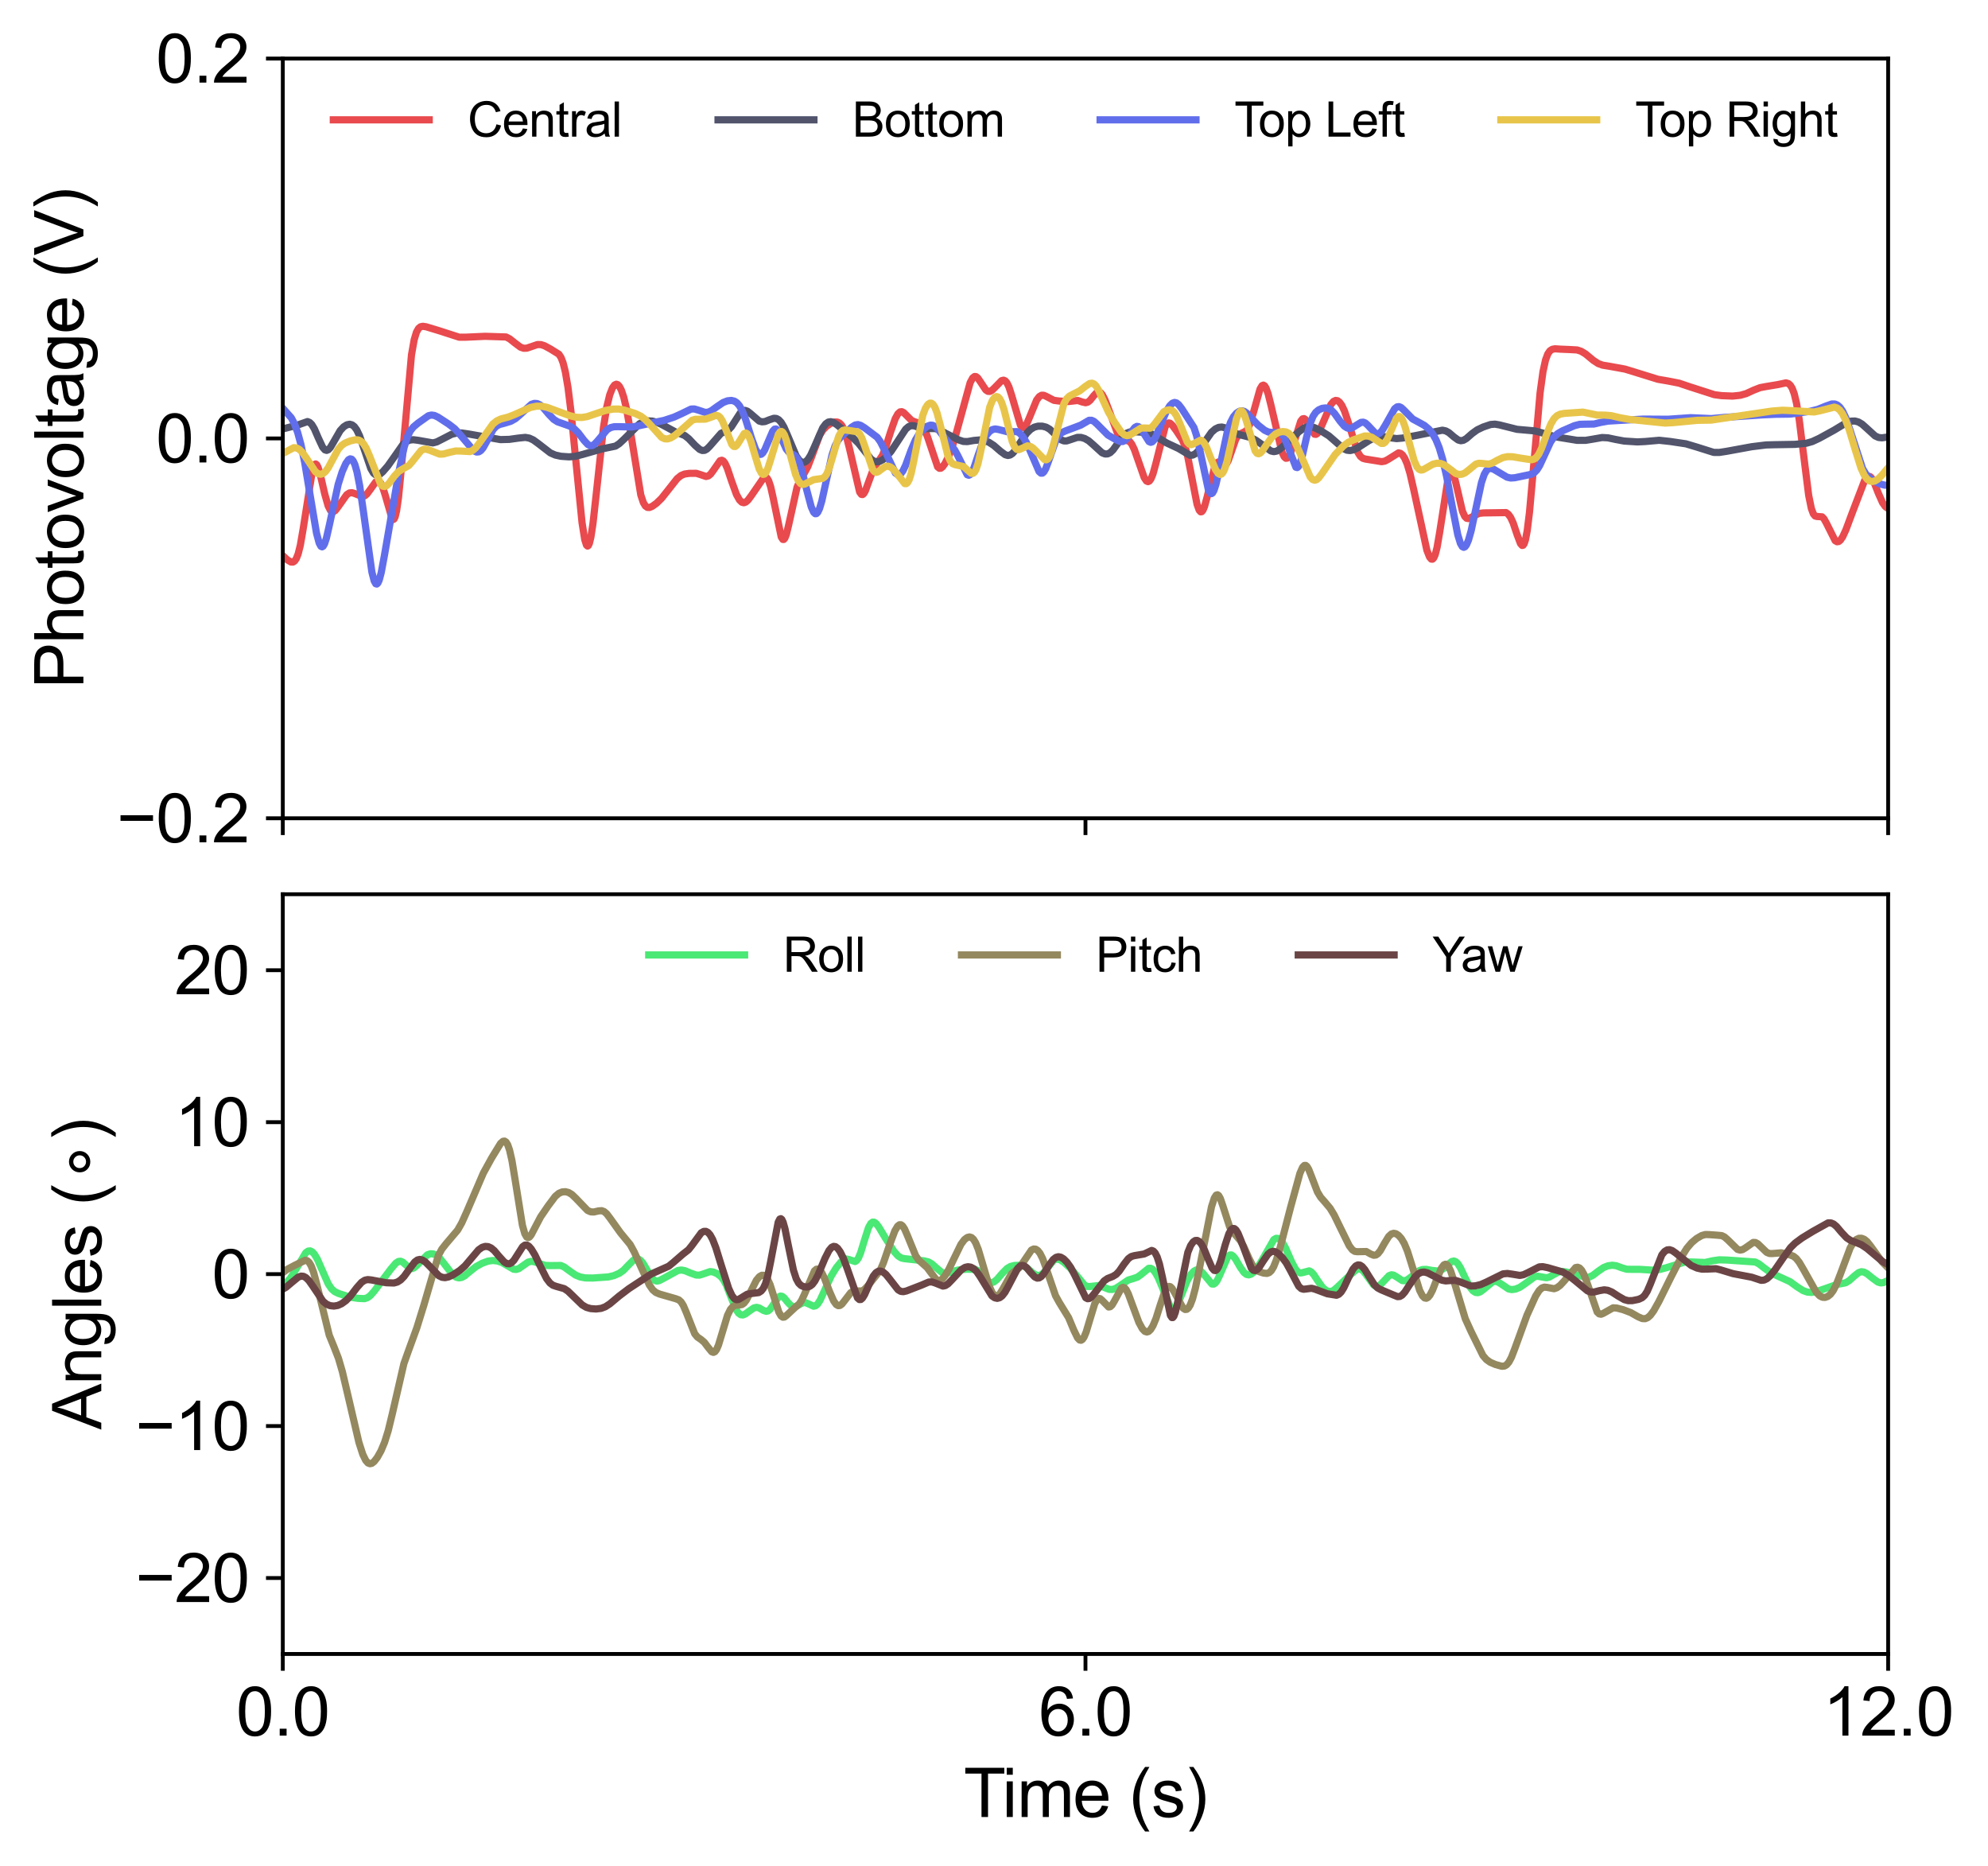 <?xml version="1.0" encoding="utf-8" standalone="no"?>
<!DOCTYPE svg PUBLIC "-//W3C//DTD SVG 1.1//EN"
  "http://www.w3.org/Graphics/SVG/1.1/DTD/svg11.dtd">
<svg xmlns:xlink="http://www.w3.org/1999/xlink" width="414.598pt" height="388.992pt" viewBox="0 0 414.598 388.992" xmlns="http://www.w3.org/2000/svg" version="1.1">
 <defs>
  <style type="text/css">*{stroke-linejoin: round; stroke-linecap: butt}</style>
 </defs>
 <g id="figure_1">
  <g id="patch_1">
   <path d="M 0 388.992 
L 414.598 388.992 
L 414.598 0 
L 0 0 
z
" style="fill: #ffffff"/>
  </g>
  <g id="axes_1">
   <g id="patch_2">
    <path d="M 58.975 170.61 
L 393.775 170.61 
L 393.775 12.21 
L 58.975 12.21 
z
" style="fill: #ffffff"/>
   </g>
   <g id="matplotlib.axis_1">
    <g id="xtick_1">
     <g id="line2d_1">
      <defs>
       <path id="mb4f7ce1a10" d="M 0 0 
L 0 3.5 
" style="stroke: #000000; stroke-width: 0.8"/>
      </defs>
      <g>
       <use xlink:href="#mb4f7ce1a10" x="58.975" y="170.61" style="stroke: #000000; stroke-width: 0.8"/>
      </g>
     </g>
    </g>
    <g id="xtick_2">
     <g id="line2d_2">
      <g>
       <use xlink:href="#mb4f7ce1a10" x="226.375" y="170.61" style="stroke: #000000; stroke-width: 0.8"/>
      </g>
     </g>
    </g>
    <g id="xtick_3">
     <g id="line2d_3">
      <g>
       <use xlink:href="#mb4f7ce1a10" x="393.775" y="170.61" style="stroke: #000000; stroke-width: 0.8"/>
      </g>
     </g>
    </g>
   </g>
   <g id="matplotlib.axis_2">
    <g id="ytick_1">
     <g id="line2d_4">
      <defs>
       <path id="m6ccf50e582" d="M 0 0 
L -3.5 0 
" style="stroke: #000000; stroke-width: 0.8"/>
      </defs>
      <g>
       <use xlink:href="#m6ccf50e582" x="58.975" y="170.61" style="stroke: #000000; stroke-width: 0.8"/>
      </g>
     </g>
     <g id="text_1">
      <!-- −0.2 -->
      <g transform="translate(24.338 175.621) scale(0.14 -0.14)">
       <defs>
        <path id="ArialMT-2212" d="M 3381 1997 
L 356 1997 
L 356 2522 
L 3381 2522 
L 3381 1997 
z
" transform="scale(0.016)"/>
        <path id="ArialMT-30" d="M 266 2259 
Q 266 3072 433 3567 
Q 600 4063 929 4331 
Q 1259 4600 1759 4600 
Q 2128 4600 2406 4451 
Q 2684 4303 2865 4023 
Q 3047 3744 3150 3342 
Q 3253 2941 3253 2259 
Q 3253 1453 3087 958 
Q 2922 463 2592 192 
Q 2263 -78 1759 -78 
Q 1097 -78 719 397 
Q 266 969 266 2259 
z
M 844 2259 
Q 844 1131 1108 757 
Q 1372 384 1759 384 
Q 2147 384 2411 759 
Q 2675 1134 2675 2259 
Q 2675 3391 2411 3762 
Q 2147 4134 1753 4134 
Q 1366 4134 1134 3806 
Q 844 3388 844 2259 
z
" transform="scale(0.016)"/>
        <path id="ArialMT-2e" d="M 581 0 
L 581 641 
L 1222 641 
L 1222 0 
L 581 0 
z
" transform="scale(0.016)"/>
        <path id="ArialMT-32" d="M 3222 541 
L 3222 0 
L 194 0 
Q 188 203 259 391 
Q 375 700 629 1000 
Q 884 1300 1366 1694 
Q 2113 2306 2375 2664 
Q 2638 3022 2638 3341 
Q 2638 3675 2398 3904 
Q 2159 4134 1775 4134 
Q 1369 4134 1125 3890 
Q 881 3647 878 3216 
L 300 3275 
Q 359 3922 746 4261 
Q 1134 4600 1788 4600 
Q 2447 4600 2831 4234 
Q 3216 3869 3216 3328 
Q 3216 3053 3103 2787 
Q 2991 2522 2730 2228 
Q 2469 1934 1863 1422 
Q 1356 997 1212 845 
Q 1069 694 975 541 
L 3222 541 
z
" transform="scale(0.016)"/>
       </defs>
       <use xlink:href="#ArialMT-2212"/>
       <use xlink:href="#ArialMT-30" x="58.398"/>
       <use xlink:href="#ArialMT-2e" x="114.014"/>
       <use xlink:href="#ArialMT-32" x="141.797"/>
      </g>
     </g>
    </g>
    <g id="ytick_2">
     <g id="line2d_5">
      <g>
       <use xlink:href="#m6ccf50e582" x="58.975" y="91.41" style="stroke: #000000; stroke-width: 0.8"/>
      </g>
     </g>
     <g id="text_2">
      <!-- 0.0 -->
      <g transform="translate(32.515 96.421) scale(0.14 -0.14)">
       <use xlink:href="#ArialMT-30"/>
       <use xlink:href="#ArialMT-2e" x="55.615"/>
       <use xlink:href="#ArialMT-30" x="83.398"/>
      </g>
     </g>
    </g>
    <g id="ytick_3">
     <g id="line2d_6">
      <g>
       <use xlink:href="#m6ccf50e582" x="58.975" y="12.21" style="stroke: #000000; stroke-width: 0.8"/>
      </g>
     </g>
     <g id="text_3">
      <!-- 0.2 -->
      <g transform="translate(32.515 17.221) scale(0.14 -0.14)">
       <use xlink:href="#ArialMT-30"/>
       <use xlink:href="#ArialMT-2e" x="55.615"/>
       <use xlink:href="#ArialMT-32" x="83.398"/>
      </g>
     </g>
    </g>
    <g id="text_4">
     <!-- Photovoltage (V) -->
     <g transform="translate(17.392 143.548) rotate(-90) scale(0.14 -0.14)">
      <defs>
       <path id="ArialMT-50" d="M 494 0 
L 494 4581 
L 2222 4581 
Q 2678 4581 2919 4538 
Q 3256 4481 3484 4323 
Q 3713 4166 3852 3881 
Q 3991 3597 3991 3256 
Q 3991 2672 3619 2267 
Q 3247 1863 2275 1863 
L 1100 1863 
L 1100 0 
L 494 0 
z
M 1100 2403 
L 2284 2403 
Q 2872 2403 3119 2622 
Q 3366 2841 3366 3238 
Q 3366 3525 3220 3729 
Q 3075 3934 2838 4000 
Q 2684 4041 2272 4041 
L 1100 4041 
L 1100 2403 
z
" transform="scale(0.016)"/>
       <path id="ArialMT-68" d="M 422 0 
L 422 4581 
L 984 4581 
L 984 2938 
Q 1378 3394 1978 3394 
Q 2347 3394 2619 3248 
Q 2891 3103 3008 2847 
Q 3125 2591 3125 2103 
L 3125 0 
L 2563 0 
L 2563 2103 
Q 2563 2525 2380 2717 
Q 2197 2909 1863 2909 
Q 1613 2909 1392 2779 
Q 1172 2650 1078 2428 
Q 984 2206 984 1816 
L 984 0 
L 422 0 
z
" transform="scale(0.016)"/>
       <path id="ArialMT-6f" d="M 213 1659 
Q 213 2581 725 3025 
Q 1153 3394 1769 3394 
Q 2453 3394 2887 2945 
Q 3322 2497 3322 1706 
Q 3322 1066 3130 698 
Q 2938 331 2570 128 
Q 2203 -75 1769 -75 
Q 1072 -75 642 372 
Q 213 819 213 1659 
z
M 791 1659 
Q 791 1022 1069 705 
Q 1347 388 1769 388 
Q 2188 388 2466 706 
Q 2744 1025 2744 1678 
Q 2744 2294 2464 2611 
Q 2184 2928 1769 2928 
Q 1347 2928 1069 2612 
Q 791 2297 791 1659 
z
" transform="scale(0.016)"/>
       <path id="ArialMT-74" d="M 1650 503 
L 1731 6 
Q 1494 -44 1306 -44 
Q 1000 -44 831 53 
Q 663 150 594 308 
Q 525 466 525 972 
L 525 2881 
L 113 2881 
L 113 3319 
L 525 3319 
L 525 4141 
L 1084 4478 
L 1084 3319 
L 1650 3319 
L 1650 2881 
L 1084 2881 
L 1084 941 
Q 1084 700 1114 631 
Q 1144 563 1211 522 
Q 1278 481 1403 481 
Q 1497 481 1650 503 
z
" transform="scale(0.016)"/>
       <path id="ArialMT-76" d="M 1344 0 
L 81 3319 
L 675 3319 
L 1388 1331 
Q 1503 1009 1600 663 
Q 1675 925 1809 1294 
L 2547 3319 
L 3125 3319 
L 1869 0 
L 1344 0 
z
" transform="scale(0.016)"/>
       <path id="ArialMT-6c" d="M 409 0 
L 409 4581 
L 972 4581 
L 972 0 
L 409 0 
z
" transform="scale(0.016)"/>
       <path id="ArialMT-61" d="M 2588 409 
Q 2275 144 1986 34 
Q 1697 -75 1366 -75 
Q 819 -75 525 192 
Q 231 459 231 875 
Q 231 1119 342 1320 
Q 453 1522 633 1644 
Q 813 1766 1038 1828 
Q 1203 1872 1538 1913 
Q 2219 1994 2541 2106 
Q 2544 2222 2544 2253 
Q 2544 2597 2384 2738 
Q 2169 2928 1744 2928 
Q 1347 2928 1158 2789 
Q 969 2650 878 2297 
L 328 2372 
Q 403 2725 575 2942 
Q 747 3159 1072 3276 
Q 1397 3394 1825 3394 
Q 2250 3394 2515 3294 
Q 2781 3194 2906 3042 
Q 3031 2891 3081 2659 
Q 3109 2516 3109 2141 
L 3109 1391 
Q 3109 606 3145 398 
Q 3181 191 3288 0 
L 2700 0 
Q 2613 175 2588 409 
z
M 2541 1666 
Q 2234 1541 1622 1453 
Q 1275 1403 1131 1340 
Q 988 1278 909 1158 
Q 831 1038 831 891 
Q 831 666 1001 516 
Q 1172 366 1500 366 
Q 1825 366 2078 508 
Q 2331 650 2450 897 
Q 2541 1088 2541 1459 
L 2541 1666 
z
" transform="scale(0.016)"/>
       <path id="ArialMT-67" d="M 319 -275 
L 866 -356 
Q 900 -609 1056 -725 
Q 1266 -881 1628 -881 
Q 2019 -881 2231 -725 
Q 2444 -569 2519 -288 
Q 2563 -116 2559 434 
Q 2191 0 1641 0 
Q 956 0 581 494 
Q 206 988 206 1678 
Q 206 2153 378 2554 
Q 550 2956 876 3175 
Q 1203 3394 1644 3394 
Q 2231 3394 2613 2919 
L 2613 3319 
L 3131 3319 
L 3131 450 
Q 3131 -325 2973 -648 
Q 2816 -972 2473 -1159 
Q 2131 -1347 1631 -1347 
Q 1038 -1347 672 -1080 
Q 306 -813 319 -275 
z
M 784 1719 
Q 784 1066 1043 766 
Q 1303 466 1694 466 
Q 2081 466 2343 764 
Q 2606 1063 2606 1700 
Q 2606 2309 2336 2618 
Q 2066 2928 1684 2928 
Q 1309 2928 1046 2623 
Q 784 2319 784 1719 
z
" transform="scale(0.016)"/>
       <path id="ArialMT-65" d="M 2694 1069 
L 3275 997 
Q 3138 488 2766 206 
Q 2394 -75 1816 -75 
Q 1088 -75 661 373 
Q 234 822 234 1631 
Q 234 2469 665 2931 
Q 1097 3394 1784 3394 
Q 2450 3394 2872 2941 
Q 3294 2488 3294 1666 
Q 3294 1616 3291 1516 
L 816 1516 
Q 847 969 1125 678 
Q 1403 388 1819 388 
Q 2128 388 2347 550 
Q 2566 713 2694 1069 
z
M 847 1978 
L 2700 1978 
Q 2663 2397 2488 2606 
Q 2219 2931 1791 2931 
Q 1403 2931 1139 2672 
Q 875 2413 847 1978 
z
" transform="scale(0.016)"/>
       <path id="ArialMT-20" transform="scale(0.016)"/>
       <path id="ArialMT-28" d="M 1497 -1347 
Q 1031 -759 709 28 
Q 388 816 388 1659 
Q 388 2403 628 3084 
Q 909 3875 1497 4659 
L 1900 4659 
Q 1522 4009 1400 3731 
Q 1209 3300 1100 2831 
Q 966 2247 966 1656 
Q 966 153 1900 -1347 
L 1497 -1347 
z
" transform="scale(0.016)"/>
       <path id="ArialMT-56" d="M 1803 0 
L 28 4581 
L 684 4581 
L 1875 1253 
Q 2019 853 2116 503 
Q 2222 878 2363 1253 
L 3600 4581 
L 4219 4581 
L 2425 0 
L 1803 0 
z
" transform="scale(0.016)"/>
       <path id="ArialMT-29" d="M 791 -1347 
L 388 -1347 
Q 1322 153 1322 1656 
Q 1322 2244 1188 2822 
Q 1081 3291 891 3722 
Q 769 4003 388 4659 
L 791 4659 
Q 1378 3875 1659 3084 
Q 1900 2403 1900 1659 
Q 1900 816 1576 28 
Q 1253 -759 791 -1347 
z
" transform="scale(0.016)"/>
      </defs>
      <use xlink:href="#ArialMT-50"/>
      <use xlink:href="#ArialMT-68" x="66.699"/>
      <use xlink:href="#ArialMT-6f" x="122.314"/>
      <use xlink:href="#ArialMT-74" x="177.93"/>
      <use xlink:href="#ArialMT-6f" x="205.713"/>
      <use xlink:href="#ArialMT-76" x="261.328"/>
      <use xlink:href="#ArialMT-6f" x="311.328"/>
      <use xlink:href="#ArialMT-6c" x="366.943"/>
      <use xlink:href="#ArialMT-74" x="389.16"/>
      <use xlink:href="#ArialMT-61" x="416.943"/>
      <use xlink:href="#ArialMT-67" x="472.559"/>
      <use xlink:href="#ArialMT-65" x="528.174"/>
      <use xlink:href="#ArialMT-20" x="583.789"/>
      <use xlink:href="#ArialMT-28" x="611.572"/>
      <use xlink:href="#ArialMT-56" x="644.873"/>
      <use xlink:href="#ArialMT-29" x="711.572"/>
     </g>
    </g>
   </g>
   <g id="line2d_7">
    <path d="M 58.947 115.83 
L 59.952 116.752 
L 60.677 117.177 
L 61.095 117.192 
L 61.43 116.989 
L 61.793 116.472 
L 62.184 115.478 
L 62.63 113.698 
L 63.216 110.321 
L 65.225 97.633 
L 65.587 96.855 
L 65.838 96.738 
L 66.062 96.909 
L 66.341 97.451 
L 66.759 98.81 
L 67.736 103.043 
L 68.433 105.482 
L 68.907 106.41 
L 69.27 106.692 
L 69.577 106.676 
L 69.94 106.419 
L 70.498 105.698 
L 72.311 103.142 
L 72.869 102.784 
L 73.371 102.717 
L 73.929 102.882 
L 75.576 103.54 
L 76.05 103.392 
L 76.524 103 
L 77.166 102.14 
L 78.365 100.471 
L 78.756 100.284 
L 79.063 100.365 
L 79.398 100.722 
L 79.788 101.513 
L 80.319 103.178 
L 81.769 108.145 
L 82.02 108.32 
L 82.188 108.21 
L 82.411 107.742 
L 82.718 106.458 
L 83.109 103.737 
L 83.666 98.036 
L 85.815 74.001 
L 86.373 70.846 
L 86.847 69.268 
L 87.293 68.471 
L 87.712 68.13 
L 88.186 68.029 
L 88.884 68.137 
L 91.423 68.904 
L 95.775 70.307 
L 97.058 70.306 
L 101.188 70.12 
L 105.54 70.258 
L 106.321 70.665 
L 107.354 71.491 
L 108.553 72.387 
L 109.223 72.614 
L 109.865 72.594 
L 110.702 72.312 
L 112.069 71.842 
L 112.794 71.847 
L 113.547 72.083 
L 114.803 72.765 
L 116.561 73.859 
L 117.007 74.549 
L 117.425 75.627 
L 117.9 77.519 
L 118.458 80.797 
L 119.127 86.211 
L 120.104 96.189 
L 121.387 108.98 
L 121.945 112.494 
L 122.308 113.645 
L 122.531 113.852 
L 122.699 113.75 
L 122.922 113.273 
L 123.229 112.012 
L 123.675 109.083 
L 124.373 102.758 
L 125.851 89.143 
L 126.549 84.829 
L 127.163 82.307 
L 127.721 80.884 
L 128.167 80.272 
L 128.53 80.108 
L 128.837 80.203 
L 129.171 80.552 
L 129.59 81.351 
L 130.092 82.844 
L 130.678 85.332 
L 131.403 89.48 
L 133.635 103.178 
L 134.166 104.781 
L 134.612 105.511 
L 135.03 105.795 
L 135.449 105.809 
L 136.007 105.581 
L 136.9 104.945 
L 137.96 103.917 
L 139.16 102.408 
L 141.224 99.791 
L 142.033 99.14 
L 142.759 98.837 
L 143.763 98.693 
L 145.214 98.687 
L 145.995 98.927 
L 147.251 99.347 
L 147.725 99.229 
L 148.171 98.879 
L 148.729 98.136 
L 150.18 96.054 
L 150.543 95.962 
L 150.85 96.122 
L 151.212 96.604 
L 151.687 97.652 
L 152.552 100.239 
L 153.584 103.095 
L 154.226 104.248 
L 154.7 104.708 
L 155.118 104.823 
L 155.509 104.698 
L 155.983 104.292 
L 156.681 103.357 
L 159.359 99.47 
L 159.694 99.457 
L 159.973 99.671 
L 160.308 100.247 
L 160.726 101.495 
L 161.256 103.861 
L 162.93 111.971 
L 163.265 112.471 
L 163.46 112.473 
L 163.684 112.214 
L 163.991 111.44 
L 164.465 109.502 
L 166.223 101.596 
L 166.836 100.133 
L 167.729 98.677 
L 168.482 97.269 
L 169.236 95.326 
L 170.938 90.741 
L 171.607 89.67 
L 172.361 88.892 
L 173.281 88.264 
L 174.035 87.994 
L 174.62 87.997 
L 175.095 88.211 
L 175.541 88.672 
L 175.988 89.475 
L 176.49 90.871 
L 177.104 93.284 
L 179.28 102.593 
L 179.643 103.081 
L 179.894 103.117 
L 180.145 102.916 
L 180.48 102.327 
L 181.037 100.804 
L 182.098 97.9 
L 182.712 96.881 
L 184.023 94.97 
L 184.665 93.403 
L 185.725 90.076 
L 186.701 87.289 
L 187.259 86.275 
L 187.706 85.88 
L 188.068 85.834 
L 188.459 86.021 
L 189.045 86.6 
L 190.105 87.657 
L 190.691 87.914 
L 192.002 88.342 
L 192.449 88.839 
L 192.923 89.716 
L 193.509 91.303 
L 195.546 97.346 
L 195.908 97.637 
L 196.215 97.621 
L 196.578 97.343 
L 197.08 96.634 
L 197.833 95.153 
L 198.587 93.192 
L 199.424 90.328 
L 202.325 79.783 
L 202.855 78.8 
L 203.246 78.5 
L 203.553 78.522 
L 203.916 78.808 
L 204.446 79.577 
L 205.589 81.303 
L 206.036 81.593 
L 206.427 81.607 
L 206.873 81.385 
L 207.487 80.795 
L 208.882 79.369 
L 209.3 79.265 
L 209.635 79.403 
L 209.998 79.82 
L 210.416 80.678 
L 210.974 82.405 
L 212.816 88.667 
L 213.178 89.095 
L 213.457 89.143 
L 213.736 88.96 
L 214.099 88.422 
L 214.657 87.134 
L 216.191 83.41 
L 216.75 82.684 
L 217.224 82.412 
L 217.67 82.412 
L 218.228 82.657 
L 219.791 83.47 
L 220.851 83.61 
L 222.832 83.716 
L 224.785 83.497 
L 225.678 83.806 
L 226.403 83.97 
L 226.877 83.842 
L 227.351 83.463 
L 228.105 82.504 
L 228.774 81.801 
L 229.165 81.697 
L 229.5 81.847 
L 229.89 82.301 
L 230.421 83.309 
L 231.23 85.404 
L 233.238 90.85 
L 233.713 91.429 
L 234.159 91.641 
L 235.582 92.022 
L 236.028 92.599 
L 236.559 93.691 
L 237.312 95.831 
L 238.623 99.579 
L 239.097 100.286 
L 239.432 100.425 
L 239.711 100.29 
L 240.046 99.822 
L 240.464 98.79 
L 241.05 96.657 
L 242.976 89.032 
L 243.394 88.354 
L 243.729 88.173 
L 244.036 88.249 
L 244.454 88.622 
L 245.347 89.828 
L 246.602 91.742 
L 247.133 93.074 
L 247.691 95.157 
L 248.416 98.855 
L 249.644 105.133 
L 250.09 106.376 
L 250.397 106.716 
L 250.62 106.689 
L 250.871 106.392 
L 251.206 105.602 
L 251.708 103.765 
L 253.382 97.111 
L 253.773 96.477 
L 254.08 96.322 
L 254.387 96.409 
L 255.503 96.955 
L 255.782 96.716 
L 256.144 96.06 
L 256.702 94.474 
L 257.735 91.532 
L 258.237 90.767 
L 258.711 90.44 
L 259.883 89.853 
L 260.301 89.244 
L 260.776 88.127 
L 261.417 85.952 
L 262.784 81.106 
L 263.203 80.411 
L 263.482 80.294 
L 263.733 80.437 
L 264.04 80.922 
L 264.459 82.075 
L 265.072 84.523 
L 267.332 94.21 
L 267.834 95.261 
L 268.169 95.551 
L 268.448 95.522 
L 268.727 95.25 
L 269.09 94.559 
L 269.62 93.011 
L 271.266 87.819 
L 271.657 87.336 
L 271.964 87.278 
L 272.243 87.459 
L 272.633 88.02 
L 274.14 90.528 
L 274.447 90.565 
L 274.754 90.369 
L 275.144 89.819 
L 275.73 88.548 
L 277.544 84.359 
L 278.102 83.697 
L 278.548 83.489 
L 278.939 83.545 
L 279.357 83.85 
L 279.831 84.5 
L 280.389 85.681 
L 281.087 87.739 
L 283.151 94.269 
L 283.709 95.154 
L 284.212 95.556 
L 284.77 95.714 
L 287.141 96.092 
L 288.146 96.259 
L 288.815 96.141 
L 289.485 95.787 
L 291.661 94.426 
L 292.079 94.523 
L 292.498 94.858 
L 292.944 95.523 
L 293.447 96.69 
L 294.06 98.722 
L 294.87 102.251 
L 297.576 114.728 
L 298.134 116.142 
L 298.497 116.572 
L 298.748 116.589 
L 298.999 116.344 
L 299.306 115.66 
L 299.696 114.159 
L 300.226 111.088 
L 302.151 98.767 
L 302.486 98.143 
L 302.709 98.115 
L 302.933 98.383 
L 303.24 99.175 
L 303.742 101.22 
L 304.997 106.6 
L 305.471 107.665 
L 305.862 108.06 
L 306.225 108.121 
L 306.671 107.944 
L 308.401 107.048 
L 309.405 106.942 
L 314.093 106.877 
L 314.567 107.228 
L 315.041 107.882 
L 315.571 109.031 
L 316.38 111.438 
L 317.106 113.353 
L 317.441 113.723 
L 317.636 113.691 
L 317.859 113.385 
L 318.138 112.548 
L 318.501 110.649 
L 318.975 106.813 
L 319.673 99.066 
L 321.179 81.948 
L 321.793 77.478 
L 322.323 75.051 
L 322.797 73.785 
L 323.244 73.143 
L 323.718 72.83 
L 324.304 72.723 
L 325.448 72.8 
L 327.345 72.877 
L 328.908 72.964 
L 329.772 73.248 
L 330.665 73.792 
L 332.283 75.131 
L 333.316 75.806 
L 334.236 76.136 
L 335.771 76.387 
L 338.896 76.957 
L 340.793 77.536 
L 345.759 79.077 
L 347.907 79.447 
L 350.167 79.887 
L 352.371 80.631 
L 357.533 82.29 
L 359.067 82.493 
L 361.355 82.583 
L 362.945 82.413 
L 364.173 82.066 
L 365.708 81.358 
L 367.075 80.824 
L 368.33 80.589 
L 370.73 80.193 
L 372.459 79.826 
L 372.962 79.969 
L 373.38 80.33 
L 373.771 80.97 
L 374.189 82.098 
L 374.663 84.069 
L 375.221 87.44 
L 376.003 93.729 
L 377.202 103.29 
L 377.76 106.031 
L 378.179 107.152 
L 378.542 107.584 
L 378.904 107.684 
L 379.992 107.755 
L 380.383 108.157 
L 380.885 109.05 
L 382.727 112.733 
L 383.117 112.955 
L 383.452 112.912 
L 383.815 112.629 
L 384.289 111.932 
L 384.959 110.478 
L 386.354 106.741 
L 388.837 100.261 
L 389.367 99.486 
L 389.729 99.299 
L 390.036 99.386 
L 390.371 99.732 
L 390.846 100.603 
L 391.738 102.858 
L 392.603 104.8 
L 393.189 105.619 
L 393.719 105.997 
L 393.775 106.019 
L 393.775 106.019 
" clip-path="url(#pf33fd33520)" style="fill: none; stroke: #e84a4e; stroke-width: 1.5; stroke-linecap: square"/>
   </g>
   <g id="line2d_8">
    <path d="M 58.947 89.444 
L 62.016 88.639 
L 64.136 87.895 
L 64.583 88.077 
L 65.029 88.52 
L 65.559 89.404 
L 66.368 91.274 
L 67.289 93.248 
L 67.763 93.794 
L 68.126 93.906 
L 68.461 93.772 
L 68.879 93.326 
L 69.521 92.245 
L 70.944 89.777 
L 71.669 88.992 
L 72.339 88.573 
L 72.925 88.455 
L 73.427 88.582 
L 73.901 88.947 
L 74.404 89.64 
L 74.99 90.871 
L 75.771 93.111 
L 77.333 97.696 
L 77.891 98.638 
L 78.338 99.008 
L 78.756 99.069 
L 79.203 98.893 
L 79.816 98.382 
L 80.876 97.157 
L 82.188 95.307 
L 84.029 92.679 
L 84.755 92.057 
L 85.424 91.762 
L 86.177 91.677 
L 87.182 91.803 
L 90.279 92.347 
L 91.088 92.136 
L 92.148 91.603 
L 94.185 90.55 
L 95.217 90.294 
L 96.249 90.27 
L 97.728 90.485 
L 104.368 91.657 
L 106.21 91.609 
L 108.163 91.335 
L 109.558 91.196 
L 110.395 91.346 
L 111.232 91.734 
L 112.264 92.486 
L 114.775 94.426 
L 115.807 94.878 
L 116.979 95.134 
L 118.681 95.256 
L 119.992 95.139 
L 121.471 94.761 
L 125.433 93.624 
L 128.362 93.014 
L 129.143 92.506 
L 130.176 91.537 
L 133.412 88.333 
L 134.221 87.925 
L 135.058 87.753 
L 136.035 87.792 
L 137.067 88.059 
L 138.127 88.574 
L 140.806 90.025 
L 142.787 90.795 
L 143.624 91.453 
L 144.963 92.858 
L 145.911 93.699 
L 146.469 93.928 
L 146.944 93.897 
L 147.418 93.641 
L 148.004 93.052 
L 150.375 90.341 
L 151.268 89.967 
L 151.966 89.578 
L 152.524 88.993 
L 153.249 87.862 
L 154.421 86.051 
L 154.951 85.641 
L 155.397 85.566 
L 155.872 85.729 
L 156.486 86.204 
L 158.327 87.785 
L 158.941 87.954 
L 159.554 87.887 
L 160.447 87.526 
L 161.396 87.209 
L 161.926 87.254 
L 162.4 87.512 
L 162.903 88.05 
L 163.488 89.033 
L 164.27 90.828 
L 166.055 95.078 
L 166.697 95.99 
L 167.199 96.356 
L 167.618 96.416 
L 168.036 96.25 
L 168.482 95.824 
L 169.041 94.949 
L 169.794 93.293 
L 171.579 89.221 
L 172.221 88.365 
L 172.751 88 
L 173.253 87.922 
L 173.784 88.072 
L 174.509 88.535 
L 177.745 91.158 
L 179.029 92.407 
L 180.145 93.818 
L 181.651 95.727 
L 182.293 96.166 
L 182.851 96.29 
L 183.437 96.195 
L 184.134 95.839 
L 184.916 95.178 
L 185.836 94.091 
L 186.98 92.372 
L 188.877 89.479 
L 189.519 88.933 
L 190.077 88.742 
L 190.663 88.782 
L 191.695 89.137 
L 192.7 89.38 
L 193.676 89.364 
L 195.043 89.352 
L 195.852 89.603 
L 197.164 90.311 
L 199.926 91.72 
L 200.902 92.039 
L 201.739 92.069 
L 203.106 91.836 
L 204.39 91.723 
L 205.338 91.857 
L 206.231 92.209 
L 207.236 92.859 
L 208.659 94.09 
L 209.635 94.808 
L 210.193 94.965 
L 210.667 94.874 
L 211.169 94.534 
L 211.783 93.815 
L 212.871 92.113 
L 214.099 90.341 
L 214.936 89.512 
L 215.689 89.066 
L 216.47 88.858 
L 217.363 88.855 
L 218.172 89.062 
L 218.898 89.477 
L 219.735 90.24 
L 221.269 91.686 
L 221.883 91.931 
L 222.469 91.927 
L 223.25 91.675 
L 224.673 91.197 
L 225.426 91.197 
L 226.208 91.422 
L 227.045 91.903 
L 227.993 92.73 
L 229.835 94.407 
L 230.476 94.657 
L 231.006 94.635 
L 231.536 94.376 
L 232.122 93.815 
L 232.959 92.656 
L 234.271 90.876 
L 234.968 90.313 
L 235.638 90.062 
L 236.475 90.009 
L 239.627 90.204 
L 240.409 90.603 
L 243.31 92.355 
L 245.793 93.518 
L 248.165 94.929 
L 248.723 94.893 
L 249.253 94.634 
L 249.839 94.092 
L 250.62 93.035 
L 252.657 90.129 
L 253.466 89.428 
L 254.163 89.102 
L 254.805 89.037 
L 255.503 89.199 
L 256.451 89.678 
L 258.125 90.534 
L 259.269 90.819 
L 260.776 91.209 
L 261.864 91.75 
L 263.119 92.631 
L 265.044 94.024 
L 265.658 94.166 
L 266.216 94.068 
L 266.858 93.707 
L 267.807 92.868 
L 270.875 90.019 
L 271.991 89.222 
L 272.717 88.96 
L 273.387 88.95 
L 274.168 89.176 
L 275.479 89.833 
L 277.125 90.865 
L 278.325 91.905 
L 280.166 93.528 
L 280.92 93.873 
L 281.589 93.938 
L 282.315 93.773 
L 283.263 93.305 
L 285.495 91.869 
L 286.667 91.276 
L 287.615 91.049 
L 288.62 91.041 
L 289.959 91.282 
L 291.27 91.446 
L 292.47 91.342 
L 295.483 90.769 
L 300.812 89.695 
L 301.51 89.838 
L 302.179 90.209 
L 303.212 91.093 
L 304.104 91.74 
L 304.662 91.89 
L 305.192 91.799 
L 305.806 91.441 
L 307.006 90.394 
L 308.066 89.628 
L 309.322 89.031 
L 310.856 88.512 
L 311.777 88.434 
L 312.698 88.592 
L 316.38 89.515 
L 320.007 89.833 
L 321.347 90.179 
L 324.332 91.065 
L 328.908 91.811 
L 330.665 91.813 
L 332.032 91.589 
L 334.125 91.224 
L 335.325 91.286 
L 336.859 91.612 
L 338.7 91.956 
L 341.49 92.137 
L 343.081 92.056 
L 346.038 91.798 
L 348.27 92.041 
L 351.59 92.533 
L 353.738 93.174 
L 357.393 94.324 
L 358.537 94.336 
L 360.044 94.105 
L 365.317 93.14 
L 368.33 92.769 
L 370.311 92.718 
L 374.357 92.65 
L 376.728 92.412 
L 377.956 92.063 
L 379.406 91.388 
L 382.531 89.672 
L 385.126 88.1 
L 386.075 87.805 
L 386.856 87.783 
L 387.581 87.983 
L 388.334 88.429 
L 389.283 89.274 
L 391.041 90.881 
L 391.766 91.211 
L 392.492 91.288 
L 393.552 91.137 
L 393.775 91.096 
L 393.775 91.096 
" clip-path="url(#pf33fd33520)" style="fill: none; stroke: #51546b; stroke-width: 1.5; stroke-linecap: square"/>
   </g>
   <g id="line2d_9">
    <path d="M 58.947 85.091 
L 60.761 87.125 
L 61.402 88.347 
L 62.072 90.147 
L 62.769 92.704 
L 63.551 96.471 
L 64.583 102.685 
L 66.006 111.149 
L 66.564 113.224 
L 66.927 113.898 
L 67.178 114.016 
L 67.401 113.878 
L 67.68 113.397 
L 68.07 112.218 
L 68.684 109.523 
L 70.526 100.99 
L 71.363 98.356 
L 72.116 96.648 
L 72.674 95.866 
L 73.037 95.667 
L 73.344 95.743 
L 73.65 96.083 
L 74.013 96.865 
L 74.46 98.43 
L 75.017 101.307 
L 75.771 106.5 
L 77.556 119.266 
L 78.031 121.11 
L 78.365 121.712 
L 78.589 121.771 
L 78.812 121.56 
L 79.091 120.939 
L 79.509 119.365 
L 80.151 115.921 
L 83.248 98.079 
L 84.28 93.272 
L 84.95 91.112 
L 85.564 89.844 
L 86.205 89.033 
L 87.182 88.216 
L 89.358 86.674 
L 90 86.532 
L 90.614 86.625 
L 91.367 86.981 
L 93.571 88.421 
L 94.826 89.383 
L 95.775 90.413 
L 98.816 94.005 
L 99.402 94.249 
L 99.849 94.208 
L 100.267 93.952 
L 100.741 93.391 
L 101.411 92.202 
L 102.862 89.533 
L 103.503 88.867 
L 104.145 88.517 
L 105.205 88.244 
L 106.517 87.843 
L 107.465 87.31 
L 108.414 86.505 
L 110.813 84.308 
L 111.455 84.1 
L 112.041 84.145 
L 112.627 84.424 
L 113.296 85.006 
L 114.468 86.396 
L 115.472 87.434 
L 116.282 87.949 
L 117.314 88.31 
L 118.932 88.882 
L 119.797 89.442 
L 120.606 90.244 
L 121.834 91.857 
L 122.615 92.694 
L 123.117 92.931 
L 123.536 92.894 
L 123.982 92.625 
L 124.596 91.964 
L 126.605 89.582 
L 127.33 89.157 
L 128.111 88.965 
L 129.143 88.962 
L 131.738 89.029 
L 133.049 88.815 
L 136.76 88.004 
L 138.49 87.654 
L 140.555 86.971 
L 142.145 86.25 
L 144.126 85.287 
L 144.795 85.265 
L 145.549 85.484 
L 147.083 85.993 
L 147.725 85.922 
L 148.394 85.614 
L 149.455 84.838 
L 150.794 83.929 
L 151.715 83.571 
L 152.524 83.485 
L 153.165 83.637 
L 153.696 83.99 
L 154.226 84.616 
L 154.811 85.684 
L 155.509 87.468 
L 156.764 91.474 
L 157.574 93.676 
L 158.076 94.5 
L 158.439 94.75 
L 158.745 94.72 
L 159.08 94.44 
L 159.499 93.766 
L 160.14 92.248 
L 161.145 89.913 
L 161.535 89.479 
L 161.842 89.437 
L 162.121 89.64 
L 162.484 90.209 
L 163.126 91.739 
L 163.963 93.604 
L 164.465 94.233 
L 165.023 94.567 
L 165.804 95.014 
L 166.25 95.579 
L 166.725 96.575 
L 167.311 98.386 
L 168.231 102.106 
L 169.18 105.668 
L 169.682 106.796 
L 170.017 107.111 
L 170.268 107.092 
L 170.547 106.812 
L 170.91 106.054 
L 171.384 104.478 
L 172.137 101.074 
L 173.505 94.915 
L 174.174 92.931 
L 174.788 91.776 
L 175.458 90.989 
L 177.634 89.054 
L 178.359 88.609 
L 178.917 88.523 
L 179.475 88.678 
L 180.284 89.175 
L 182.935 91.167 
L 183.604 92.105 
L 184.358 93.579 
L 186.729 98.614 
L 187.175 98.945 
L 187.538 98.956 
L 187.901 98.724 
L 188.319 98.158 
L 188.877 96.978 
L 190.021 93.847 
L 190.914 91.746 
L 191.667 90.515 
L 192.532 89.538 
L 193.397 88.869 
L 194.011 88.641 
L 194.513 88.672 
L 195.015 88.924 
L 195.629 89.503 
L 196.689 90.881 
L 198.029 92.496 
L 199.117 93.838 
L 199.786 95.072 
L 201.711 98.98 
L 202.046 99.091 
L 202.325 98.957 
L 202.66 98.527 
L 203.134 97.486 
L 203.999 94.887 
L 205.004 92.098 
L 205.701 90.773 
L 206.343 89.988 
L 206.957 89.568 
L 207.542 89.435 
L 208.184 89.537 
L 210.054 90.011 
L 212.146 89.997 
L 212.732 90.393 
L 213.346 91.089 
L 214.043 92.238 
L 214.852 94.029 
L 216.694 98.307 
L 217.084 98.652 
L 217.391 98.652 
L 217.698 98.398 
L 218.089 97.723 
L 218.647 96.23 
L 220.237 91.693 
L 220.823 90.759 
L 221.409 90.222 
L 222.134 89.873 
L 225.399 88.638 
L 227.128 87.631 
L 227.658 87.631 
L 228.161 87.862 
L 228.774 88.409 
L 231.062 90.711 
L 232.68 91.645 
L 233.657 92.064 
L 234.159 92.054 
L 234.606 91.827 
L 235.108 91.31 
L 235.945 90.057 
L 236.67 89.126 
L 237.089 88.901 
L 237.423 88.949 
L 237.786 89.235 
L 238.288 89.96 
L 239.627 92.071 
L 239.99 92.224 
L 240.297 92.125 
L 240.66 91.742 
L 241.134 90.872 
L 241.999 88.703 
L 243.199 85.854 
L 243.952 84.612 
L 244.51 84.067 
L 244.956 83.911 
L 245.347 83.998 
L 245.793 84.343 
L 246.435 85.172 
L 249.002 89.145 
L 249.532 90.771 
L 250.146 93.436 
L 252.015 102.163 
L 252.406 102.84 
L 252.657 102.928 
L 252.88 102.776 
L 253.187 102.229 
L 253.605 100.927 
L 254.247 98.048 
L 255.949 90.052 
L 256.619 88.083 
L 257.232 86.909 
L 257.874 86.145 
L 258.488 85.744 
L 259.018 85.647 
L 259.52 85.785 
L 260.078 86.187 
L 260.971 87.163 
L 262.366 88.622 
L 263.733 89.706 
L 264.514 90.077 
L 265.184 90.154 
L 266.914 90.183 
L 267.36 90.549 
L 267.834 91.266 
L 268.392 92.571 
L 270.262 97.42 
L 270.541 97.493 
L 270.792 97.291 
L 271.099 96.703 
L 271.545 95.261 
L 272.438 91.339 
L 273.247 88.254 
L 273.833 86.813 
L 274.391 85.981 
L 275.005 85.459 
L 275.73 85.14 
L 276.455 85.048 
L 277.097 85.185 
L 277.683 85.543 
L 278.325 86.209 
L 279.497 87.841 
L 280.361 88.851 
L 280.975 89.243 
L 281.505 89.323 
L 282.063 89.169 
L 282.817 88.692 
L 283.849 88.064 
L 284.323 88.022 
L 284.77 88.207 
L 285.3 88.697 
L 286.946 90.445 
L 287.364 90.484 
L 287.755 90.291 
L 288.229 89.78 
L 288.899 88.674 
L 290.852 85.221 
L 291.354 84.837 
L 291.773 84.782 
L 292.191 84.958 
L 292.749 85.466 
L 294.618 87.367 
L 295.651 87.919 
L 297.074 88.704 
L 297.994 89.486 
L 298.776 90.449 
L 299.473 91.679 
L 300.143 93.33 
L 300.868 95.751 
L 301.705 99.385 
L 302.821 105.352 
L 304.021 111.507 
L 304.579 113.318 
L 304.969 113.973 
L 305.276 114.118 
L 305.527 114.003 
L 305.834 113.597 
L 306.253 112.618 
L 306.811 110.659 
L 307.62 106.875 
L 308.959 100.621 
L 309.545 98.893 
L 310.047 98.051 
L 310.493 97.718 
L 310.94 97.664 
L 311.526 97.848 
L 312.53 98.446 
L 314.288 99.491 
L 315.069 99.665 
L 315.906 99.609 
L 319.31 98.897 
L 319.952 98.567 
L 320.51 98.007 
L 321.096 97.081 
L 321.905 95.333 
L 323.355 92.181 
L 324.109 91.1 
L 324.862 90.405 
L 325.811 89.85 
L 328.322 88.76 
L 329.438 88.472 
L 330.526 88.437 
L 332.423 88.41 
L 333.874 88.067 
L 335.352 87.802 
L 338.477 87.618 
L 342.746 87.379 
L 347.852 87.412 
L 352.595 87.083 
L 356.891 87.275 
L 359.57 87.033 
L 362.75 86.821 
L 367.605 86.5 
L 370.339 86.377 
L 373.408 86.338 
L 377.509 85.753 
L 379.127 85.341 
L 380.774 84.673 
L 382.029 84.231 
L 382.671 84.234 
L 383.201 84.454 
L 383.731 84.925 
L 384.289 85.736 
L 384.931 87.095 
L 385.712 89.326 
L 388.446 97.71 
L 389.144 98.857 
L 389.869 99.623 
L 390.846 100.305 
L 392.101 100.921 
L 393.05 101.151 
L 393.775 101.176 
L 393.775 101.176 
" clip-path="url(#pf33fd33520)" style="fill: none; stroke: #616eeb; stroke-width: 1.5; stroke-linecap: square"/>
   </g>
   <g id="line2d_10">
    <path d="M 58.947 94.566 
L 61.263 93.336 
L 61.849 93.398 
L 62.407 93.684 
L 63.02 94.272 
L 63.774 95.334 
L 65.783 98.354 
L 66.368 98.78 
L 66.871 98.885 
L 67.345 98.751 
L 67.847 98.355 
L 68.433 97.572 
L 69.27 96.008 
L 70.526 93.695 
L 71.223 92.881 
L 71.948 92.381 
L 73.037 91.939 
L 74.153 91.679 
L 74.794 91.745 
L 75.324 92.026 
L 75.827 92.549 
L 76.385 93.466 
L 77.082 95.095 
L 79.37 100.923 
L 79.816 101.358 
L 80.207 101.445 
L 80.597 101.284 
L 81.1 100.804 
L 82.244 99.271 
L 83.081 98.363 
L 83.834 97.873 
L 85.257 97.066 
L 85.926 96.308 
L 87.824 93.93 
L 88.382 93.677 
L 88.94 93.665 
L 89.637 93.889 
L 91.702 94.693 
L 92.483 94.659 
L 93.655 94.339 
L 95.022 94.033 
L 96.054 94.041 
L 98.035 94.155 
L 98.621 93.883 
L 99.235 93.341 
L 100.016 92.323 
L 102.778 88.423 
L 103.615 87.749 
L 104.452 87.355 
L 105.987 86.954 
L 107.158 86.502 
L 110.646 84.947 
L 111.901 84.691 
L 112.962 84.697 
L 114.078 84.926 
L 115.64 85.506 
L 118.848 86.674 
L 120.216 87.005 
L 121.332 87.048 
L 122.448 86.864 
L 123.898 86.372 
L 126.242 85.592 
L 127.86 85.292 
L 129.06 85.286 
L 130.26 85.512 
L 132.464 86.21 
L 133.635 86.768 
L 134.556 87.455 
L 135.533 88.472 
L 137.988 91.2 
L 138.63 91.491 
L 139.215 91.518 
L 139.857 91.323 
L 140.694 90.819 
L 141.866 89.834 
L 144.349 87.621 
L 145.019 87.416 
L 145.883 87.411 
L 147.111 87.389 
L 147.92 87.126 
L 149.371 86.591 
L 149.817 86.713 
L 150.208 87.056 
L 150.654 87.765 
L 151.24 89.171 
L 152.635 92.699 
L 153.026 93.085 
L 153.333 93.096 
L 153.64 92.865 
L 154.086 92.198 
L 155.202 90.401 
L 155.537 90.282 
L 155.816 90.427 
L 156.151 90.902 
L 156.597 91.998 
L 157.322 94.489 
L 158.327 97.779 
L 158.801 98.666 
L 159.136 98.911 
L 159.415 98.856 
L 159.722 98.524 
L 160.113 97.723 
L 160.671 95.999 
L 162.317 90.552 
L 162.707 90.025 
L 162.986 89.951 
L 163.237 90.109 
L 163.572 90.64 
L 164.018 91.846 
L 164.744 94.589 
L 165.916 98.94 
L 166.474 100.228 
L 166.948 100.815 
L 167.367 100.998 
L 167.813 100.943 
L 168.51 100.589 
L 169.682 100.014 
L 170.491 99.892 
L 171.552 99.747 
L 171.998 99.421 
L 172.416 98.826 
L 172.891 97.737 
L 173.532 95.632 
L 174.899 90.993 
L 175.402 90.081 
L 175.82 89.726 
L 176.267 89.637 
L 177.243 89.779 
L 178.861 90.04 
L 179.28 90.477 
L 179.726 91.295 
L 180.284 92.827 
L 181.986 97.883 
L 182.405 98.374 
L 182.767 98.485 
L 183.158 98.354 
L 183.827 97.83 
L 184.637 97.286 
L 185.167 97.197 
L 185.669 97.345 
L 186.227 97.756 
L 186.924 98.575 
L 188.682 100.831 
L 188.989 100.846 
L 189.268 100.63 
L 189.603 100.026 
L 190.021 98.706 
L 190.579 96.081 
L 192.449 86.577 
L 193.007 85.088 
L 193.509 84.323 
L 193.927 84.05 
L 194.262 84.07 
L 194.597 84.323 
L 194.988 84.949 
L 195.434 86.126 
L 196.048 88.454 
L 197.694 95.077 
L 198.224 96.193 
L 198.67 96.676 
L 199.145 96.869 
L 200.958 97.286 
L 201.656 97.913 
L 202.548 98.678 
L 202.911 98.704 
L 203.218 98.473 
L 203.553 97.889 
L 203.971 96.622 
L 204.529 94.095 
L 206.399 84.9 
L 206.957 83.495 
L 207.431 82.857 
L 207.794 82.683 
L 208.128 82.764 
L 208.463 83.093 
L 208.854 83.81 
L 209.356 85.263 
L 210.109 88.259 
L 211.114 92.091 
L 211.616 93.228 
L 212.034 93.68 
L 212.397 93.767 
L 212.844 93.617 
L 214.294 92.958 
L 214.824 93.051 
L 215.41 93.399 
L 216.191 94.154 
L 217.81 95.804 
L 218.2 95.876 
L 218.507 95.718 
L 218.842 95.274 
L 219.233 94.361 
L 219.763 92.483 
L 221.883 84.146 
L 222.441 83.153 
L 222.999 82.602 
L 223.752 82.202 
L 225.175 81.486 
L 226.347 80.562 
L 227.24 79.97 
L 227.742 79.892 
L 228.161 80.057 
L 228.579 80.471 
L 229.109 81.346 
L 229.946 83.252 
L 231.174 85.943 
L 232.457 88.084 
L 233.88 90.156 
L 234.494 90.675 
L 234.996 90.831 
L 235.498 90.754 
L 236.112 90.418 
L 237.953 89.26 
L 238.567 89.235 
L 239.851 89.276 
L 240.297 88.99 
L 240.827 88.362 
L 242.696 85.863 
L 243.338 85.522 
L 243.952 85.444 
L 244.454 85.602 
L 244.901 85.986 
L 245.375 86.714 
L 245.961 88.065 
L 247.607 92.161 
L 248.053 92.619 
L 248.444 92.713 
L 248.862 92.564 
L 250.397 91.768 
L 250.76 91.941 
L 251.15 92.385 
L 251.652 93.329 
L 252.489 95.483 
L 253.494 97.897 
L 254.052 98.705 
L 254.442 98.922 
L 254.749 98.843 
L 255.056 98.511 
L 255.419 97.768 
L 255.893 96.226 
L 256.591 93.071 
L 257.846 87.396 
L 258.348 86.093 
L 258.711 85.689 
L 258.962 85.692 
L 259.213 85.929 
L 259.548 86.585 
L 260.022 88.065 
L 261.752 94.012 
L 262.143 94.51 
L 262.478 94.617 
L 262.812 94.478 
L 263.259 94.018 
L 264.124 92.722 
L 265.24 91.174 
L 265.993 90.495 
L 266.746 90.116 
L 267.527 89.972 
L 268.197 90.056 
L 268.755 90.341 
L 269.313 90.895 
L 269.927 91.858 
L 270.708 93.553 
L 273.247 99.445 
L 273.749 99.98 
L 274.168 100.128 
L 274.558 100.024 
L 275.005 99.659 
L 275.646 98.812 
L 278.436 94.772 
L 280.166 92.988 
L 281.171 92.226 
L 282.231 91.727 
L 284.602 90.899 
L 285.356 90.914 
L 286.081 91.161 
L 286.918 91.702 
L 288.09 92.461 
L 288.508 92.451 
L 288.871 92.208 
L 289.289 91.62 
L 289.848 90.393 
L 291.215 87.222 
L 291.605 86.859 
L 291.912 86.856 
L 292.219 87.116 
L 292.582 87.757 
L 293.084 89.177 
L 293.893 92.285 
L 294.925 96.047 
L 295.483 97.313 
L 295.93 97.846 
L 296.32 98.009 
L 296.767 97.942 
L 297.436 97.569 
L 298.831 96.778 
L 299.668 96.577 
L 300.422 96.617 
L 301.119 96.88 
L 301.9 97.433 
L 303.63 98.747 
L 304.3 98.927 
L 304.913 98.87 
L 305.555 98.583 
L 306.336 97.965 
L 307.787 96.772 
L 308.401 96.585 
L 309.071 96.625 
L 310.466 96.777 
L 311.163 96.571 
L 312.279 95.951 
L 313.451 95.4 
L 314.399 95.21 
L 315.46 95.232 
L 317.19 95.529 
L 319.394 95.86 
L 319.952 95.714 
L 320.426 95.357 
L 320.9 94.711 
L 321.486 93.492 
L 322.463 90.81 
L 323.439 88.367 
L 324.109 87.262 
L 324.723 86.667 
L 325.364 86.353 
L 326.257 86.19 
L 330.107 85.925 
L 331.279 86.162 
L 333.12 86.545 
L 334.683 86.552 
L 336.022 86.662 
L 337.891 87.107 
L 339.733 87.434 
L 347.266 88.212 
L 348.884 88.124 
L 353.99 87.639 
L 356.891 87.591 
L 359.653 87.175 
L 369.474 85.711 
L 371.734 85.535 
L 373.799 85.626 
L 378.346 85.895 
L 379.574 85.643 
L 382.559 84.882 
L 383.145 85.072 
L 383.675 85.491 
L 384.233 86.238 
L 384.875 87.508 
L 385.656 89.601 
L 386.8 93.403 
L 388.111 97.584 
L 388.809 99.11 
L 389.395 99.907 
L 389.925 100.286 
L 390.455 100.398 
L 391.013 100.277 
L 391.627 99.905 
L 392.408 99.152 
L 393.775 97.519 
L 393.775 97.519 
" clip-path="url(#pf33fd33520)" style="fill: none; stroke: #e8c54a; stroke-width: 1.5; stroke-linecap: square"/>
   </g>
   <g id="patch_3">
    <path d="M 58.975 170.61 
L 58.975 12.21 
" style="fill: none; stroke: #000000; stroke-width: 0.8; stroke-linejoin: miter; stroke-linecap: square"/>
   </g>
   <g id="patch_4">
    <path d="M 393.775 170.61 
L 393.775 12.21 
" style="fill: none; stroke: #000000; stroke-width: 0.8; stroke-linejoin: miter; stroke-linecap: square"/>
   </g>
   <g id="patch_5">
    <path d="M 58.975 170.61 
L 393.775 170.61 
" style="fill: none; stroke: #000000; stroke-width: 0.8; stroke-linejoin: miter; stroke-linecap: square"/>
   </g>
   <g id="patch_6">
    <path d="M 58.975 12.21 
L 393.775 12.21 
" style="fill: none; stroke: #000000; stroke-width: 0.8; stroke-linejoin: miter; stroke-linecap: square"/>
   </g>
   <g id="legend_1">
    <g id="line2d_11">
     <path d="M 69.513 24.99 
L 79.513 24.99 
L 89.513 24.99 
" style="fill: none; stroke: #e84a4e; stroke-width: 1.5; stroke-linecap: square"/>
    </g>
    <g id="text_5">
     <!-- Central -->
     <g transform="translate(97.513 28.49) scale(0.1 -0.1)">
      <defs>
       <path id="ArialMT-43" d="M 3763 1606 
L 4369 1453 
Q 4178 706 3683 314 
Q 3188 -78 2472 -78 
Q 1731 -78 1267 223 
Q 803 525 561 1097 
Q 319 1669 319 2325 
Q 319 3041 592 3573 
Q 866 4106 1370 4382 
Q 1875 4659 2481 4659 
Q 3169 4659 3637 4309 
Q 4106 3959 4291 3325 
L 3694 3184 
Q 3534 3684 3231 3912 
Q 2928 4141 2469 4141 
Q 1941 4141 1586 3887 
Q 1231 3634 1087 3207 
Q 944 2781 944 2328 
Q 944 1744 1114 1308 
Q 1284 872 1643 656 
Q 2003 441 2422 441 
Q 2931 441 3284 734 
Q 3638 1028 3763 1606 
z
" transform="scale(0.016)"/>
       <path id="ArialMT-6e" d="M 422 0 
L 422 3319 
L 928 3319 
L 928 2847 
Q 1294 3394 1984 3394 
Q 2284 3394 2536 3286 
Q 2788 3178 2913 3003 
Q 3038 2828 3088 2588 
Q 3119 2431 3119 2041 
L 3119 0 
L 2556 0 
L 2556 2019 
Q 2556 2363 2490 2533 
Q 2425 2703 2258 2804 
Q 2091 2906 1866 2906 
Q 1506 2906 1245 2678 
Q 984 2450 984 1813 
L 984 0 
L 422 0 
z
" transform="scale(0.016)"/>
       <path id="ArialMT-72" d="M 416 0 
L 416 3319 
L 922 3319 
L 922 2816 
Q 1116 3169 1280 3281 
Q 1444 3394 1641 3394 
Q 1925 3394 2219 3213 
L 2025 2691 
Q 1819 2813 1613 2813 
Q 1428 2813 1281 2702 
Q 1134 2591 1072 2394 
Q 978 2094 978 1738 
L 978 0 
L 416 0 
z
" transform="scale(0.016)"/>
      </defs>
      <use xlink:href="#ArialMT-43"/>
      <use xlink:href="#ArialMT-65" x="72.217"/>
      <use xlink:href="#ArialMT-6e" x="127.832"/>
      <use xlink:href="#ArialMT-74" x="183.447"/>
      <use xlink:href="#ArialMT-72" x="211.23"/>
      <use xlink:href="#ArialMT-61" x="244.531"/>
      <use xlink:href="#ArialMT-6c" x="300.146"/>
     </g>
    </g>
    <g id="line2d_12">
     <path d="M 149.747 24.99 
L 159.747 24.99 
L 169.747 24.99 
" style="fill: none; stroke: #51546b; stroke-width: 1.5; stroke-linecap: square"/>
    </g>
    <g id="text_6">
     <!-- Bottom -->
     <g transform="translate(177.747 28.49) scale(0.1 -0.1)">
      <defs>
       <path id="ArialMT-42" d="M 469 0 
L 469 4581 
L 2188 4581 
Q 2713 4581 3030 4442 
Q 3347 4303 3526 4014 
Q 3706 3725 3706 3409 
Q 3706 3116 3547 2856 
Q 3388 2597 3066 2438 
Q 3481 2316 3704 2022 
Q 3928 1728 3928 1328 
Q 3928 1006 3792 729 
Q 3656 453 3456 303 
Q 3256 153 2954 76 
Q 2653 0 2216 0 
L 469 0 
z
M 1075 2656 
L 2066 2656 
Q 2469 2656 2644 2709 
Q 2875 2778 2992 2937 
Q 3109 3097 3109 3338 
Q 3109 3566 3000 3739 
Q 2891 3913 2687 3977 
Q 2484 4041 1991 4041 
L 1075 4041 
L 1075 2656 
z
M 1075 541 
L 2216 541 
Q 2509 541 2628 563 
Q 2838 600 2978 687 
Q 3119 775 3209 942 
Q 3300 1109 3300 1328 
Q 3300 1584 3169 1773 
Q 3038 1963 2805 2039 
Q 2572 2116 2134 2116 
L 1075 2116 
L 1075 541 
z
" transform="scale(0.016)"/>
       <path id="ArialMT-6d" d="M 422 0 
L 422 3319 
L 925 3319 
L 925 2853 
Q 1081 3097 1340 3245 
Q 1600 3394 1931 3394 
Q 2300 3394 2536 3241 
Q 2772 3088 2869 2813 
Q 3263 3394 3894 3394 
Q 4388 3394 4653 3120 
Q 4919 2847 4919 2278 
L 4919 0 
L 4359 0 
L 4359 2091 
Q 4359 2428 4304 2576 
Q 4250 2725 4106 2815 
Q 3963 2906 3769 2906 
Q 3419 2906 3187 2673 
Q 2956 2441 2956 1928 
L 2956 0 
L 2394 0 
L 2394 2156 
Q 2394 2531 2256 2718 
Q 2119 2906 1806 2906 
Q 1569 2906 1367 2781 
Q 1166 2656 1075 2415 
Q 984 2175 984 1722 
L 984 0 
L 422 0 
z
" transform="scale(0.016)"/>
      </defs>
      <use xlink:href="#ArialMT-42"/>
      <use xlink:href="#ArialMT-6f" x="66.699"/>
      <use xlink:href="#ArialMT-74" x="122.314"/>
      <use xlink:href="#ArialMT-74" x="150.098"/>
      <use xlink:href="#ArialMT-6f" x="177.881"/>
      <use xlink:href="#ArialMT-6d" x="233.496"/>
     </g>
    </g>
    <g id="line2d_13">
     <path d="M 229.425 24.99 
L 239.425 24.99 
L 249.425 24.99 
" style="fill: none; stroke: #616eeb; stroke-width: 1.5; stroke-linecap: square"/>
    </g>
    <g id="text_7">
     <!-- Top Left -->
     <g transform="translate(257.425 28.49) scale(0.1 -0.1)">
      <defs>
       <path id="ArialMT-54" d="M 1659 0 
L 1659 4041 
L 150 4041 
L 150 4581 
L 3781 4581 
L 3781 4041 
L 2266 4041 
L 2266 0 
L 1659 0 
z
" transform="scale(0.016)"/>
       <path id="ArialMT-70" d="M 422 -1272 
L 422 3319 
L 934 3319 
L 934 2888 
Q 1116 3141 1344 3267 
Q 1572 3394 1897 3394 
Q 2322 3394 2647 3175 
Q 2972 2956 3137 2557 
Q 3303 2159 3303 1684 
Q 3303 1175 3120 767 
Q 2938 359 2589 142 
Q 2241 -75 1856 -75 
Q 1575 -75 1351 44 
Q 1128 163 984 344 
L 984 -1272 
L 422 -1272 
z
M 931 1641 
Q 931 1000 1190 694 
Q 1450 388 1819 388 
Q 2194 388 2461 705 
Q 2728 1022 2728 1688 
Q 2728 2322 2467 2637 
Q 2206 2953 1844 2953 
Q 1484 2953 1207 2617 
Q 931 2281 931 1641 
z
" transform="scale(0.016)"/>
       <path id="ArialMT-4c" d="M 469 0 
L 469 4581 
L 1075 4581 
L 1075 541 
L 3331 541 
L 3331 0 
L 469 0 
z
" transform="scale(0.016)"/>
       <path id="ArialMT-66" d="M 556 0 
L 556 2881 
L 59 2881 
L 59 3319 
L 556 3319 
L 556 3672 
Q 556 4006 616 4169 
Q 697 4388 901 4523 
Q 1106 4659 1475 4659 
Q 1713 4659 2000 4603 
L 1916 4113 
Q 1741 4144 1584 4144 
Q 1328 4144 1222 4034 
Q 1116 3925 1116 3625 
L 1116 3319 
L 1763 3319 
L 1763 2881 
L 1116 2881 
L 1116 0 
L 556 0 
z
" transform="scale(0.016)"/>
      </defs>
      <use xlink:href="#ArialMT-54"/>
      <use xlink:href="#ArialMT-6f" x="49.959"/>
      <use xlink:href="#ArialMT-70" x="105.574"/>
      <use xlink:href="#ArialMT-20" x="161.189"/>
      <use xlink:href="#ArialMT-4c" x="188.973"/>
      <use xlink:href="#ArialMT-65" x="244.588"/>
      <use xlink:href="#ArialMT-66" x="300.203"/>
      <use xlink:href="#ArialMT-74" x="327.986"/>
     </g>
    </g>
    <g id="line2d_14">
     <path d="M 312.998 24.99 
L 322.998 24.99 
L 332.998 24.99 
" style="fill: none; stroke: #e8c54a; stroke-width: 1.5; stroke-linecap: square"/>
    </g>
    <g id="text_8">
     <!-- Top Right -->
     <g transform="translate(340.998 28.49) scale(0.1 -0.1)">
      <defs>
       <path id="ArialMT-52" d="M 503 0 
L 503 4581 
L 2534 4581 
Q 3147 4581 3465 4457 
Q 3784 4334 3975 4021 
Q 4166 3709 4166 3331 
Q 4166 2844 3850 2509 
Q 3534 2175 2875 2084 
Q 3116 1969 3241 1856 
Q 3506 1613 3744 1247 
L 4541 0 
L 3778 0 
L 3172 953 
Q 2906 1366 2734 1584 
Q 2563 1803 2427 1890 
Q 2291 1978 2150 2013 
Q 2047 2034 1813 2034 
L 1109 2034 
L 1109 0 
L 503 0 
z
M 1109 2559 
L 2413 2559 
Q 2828 2559 3062 2645 
Q 3297 2731 3419 2920 
Q 3541 3109 3541 3331 
Q 3541 3656 3305 3865 
Q 3069 4075 2559 4075 
L 1109 4075 
L 1109 2559 
z
" transform="scale(0.016)"/>
       <path id="ArialMT-69" d="M 425 3934 
L 425 4581 
L 988 4581 
L 988 3934 
L 425 3934 
z
M 425 0 
L 425 3319 
L 988 3319 
L 988 0 
L 425 0 
z
" transform="scale(0.016)"/>
      </defs>
      <use xlink:href="#ArialMT-54"/>
      <use xlink:href="#ArialMT-6f" x="49.959"/>
      <use xlink:href="#ArialMT-70" x="105.574"/>
      <use xlink:href="#ArialMT-20" x="161.189"/>
      <use xlink:href="#ArialMT-52" x="188.973"/>
      <use xlink:href="#ArialMT-69" x="261.189"/>
      <use xlink:href="#ArialMT-67" x="283.406"/>
      <use xlink:href="#ArialMT-68" x="339.021"/>
      <use xlink:href="#ArialMT-74" x="394.637"/>
     </g>
    </g>
   </g>
  </g>
  <g id="axes_2">
   <g id="patch_7">
    <path d="M 58.975 344.85 
L 393.775 344.85 
L 393.775 186.45 
L 58.975 186.45 
z
" style="fill: #ffffff"/>
   </g>
   <g id="matplotlib.axis_3">
    <g id="xtick_4">
     <g id="line2d_15">
      <g>
       <use xlink:href="#mb4f7ce1a10" x="58.975" y="344.85" style="stroke: #000000; stroke-width: 0.8"/>
      </g>
     </g>
     <g id="text_9">
      <!-- 0.0 -->
      <g transform="translate(49.245 361.871) scale(0.14 -0.14)">
       <use xlink:href="#ArialMT-30"/>
       <use xlink:href="#ArialMT-2e" x="55.615"/>
       <use xlink:href="#ArialMT-30" x="83.398"/>
      </g>
     </g>
    </g>
    <g id="xtick_5">
     <g id="line2d_16">
      <g>
       <use xlink:href="#mb4f7ce1a10" x="226.375" y="344.85" style="stroke: #000000; stroke-width: 0.8"/>
      </g>
     </g>
     <g id="text_10">
      <!-- 6.0 -->
      <g transform="translate(216.645 361.871) scale(0.14 -0.14)">
       <defs>
        <path id="ArialMT-36" d="M 3184 3459 
L 2625 3416 
Q 2550 3747 2413 3897 
Q 2184 4138 1850 4138 
Q 1581 4138 1378 3988 
Q 1113 3794 959 3422 
Q 806 3050 800 2363 
Q 1003 2672 1297 2822 
Q 1591 2972 1913 2972 
Q 2475 2972 2870 2558 
Q 3266 2144 3266 1488 
Q 3266 1056 3080 686 
Q 2894 316 2569 119 
Q 2244 -78 1831 -78 
Q 1128 -78 684 439 
Q 241 956 241 2144 
Q 241 3472 731 4075 
Q 1159 4600 1884 4600 
Q 2425 4600 2770 4297 
Q 3116 3994 3184 3459 
z
M 888 1484 
Q 888 1194 1011 928 
Q 1134 663 1356 523 
Q 1578 384 1822 384 
Q 2178 384 2434 671 
Q 2691 959 2691 1453 
Q 2691 1928 2437 2201 
Q 2184 2475 1800 2475 
Q 1419 2475 1153 2201 
Q 888 1928 888 1484 
z
" transform="scale(0.016)"/>
       </defs>
       <use xlink:href="#ArialMT-36"/>
       <use xlink:href="#ArialMT-2e" x="55.615"/>
       <use xlink:href="#ArialMT-30" x="83.398"/>
      </g>
     </g>
    </g>
    <g id="xtick_6">
     <g id="line2d_17">
      <g>
       <use xlink:href="#mb4f7ce1a10" x="393.775" y="344.85" style="stroke: #000000; stroke-width: 0.8"/>
      </g>
     </g>
     <g id="text_11">
      <!-- 12.0 -->
      <g transform="translate(380.152 361.871) scale(0.14 -0.14)">
       <defs>
        <path id="ArialMT-31" d="M 2384 0 
L 1822 0 
L 1822 3584 
Q 1619 3391 1289 3197 
Q 959 3003 697 2906 
L 697 3450 
Q 1169 3672 1522 3987 
Q 1875 4303 2022 4600 
L 2384 4600 
L 2384 0 
z
" transform="scale(0.016)"/>
       </defs>
       <use xlink:href="#ArialMT-31"/>
       <use xlink:href="#ArialMT-32" x="55.615"/>
       <use xlink:href="#ArialMT-2e" x="111.23"/>
       <use xlink:href="#ArialMT-30" x="139.014"/>
      </g>
     </g>
    </g>
    <g id="text_12">
     <!-- Time (s) -->
     <g transform="translate(200.977 378.845) scale(0.14 -0.14)">
      <defs>
       <path id="ArialMT-73" d="M 197 991 
L 753 1078 
Q 800 744 1014 566 
Q 1228 388 1613 388 
Q 2000 388 2187 545 
Q 2375 703 2375 916 
Q 2375 1106 2209 1216 
Q 2094 1291 1634 1406 
Q 1016 1563 777 1677 
Q 538 1791 414 1992 
Q 291 2194 291 2438 
Q 291 2659 392 2848 
Q 494 3038 669 3163 
Q 800 3259 1026 3326 
Q 1253 3394 1513 3394 
Q 1903 3394 2198 3281 
Q 2494 3169 2634 2976 
Q 2775 2784 2828 2463 
L 2278 2388 
Q 2241 2644 2061 2787 
Q 1881 2931 1553 2931 
Q 1166 2931 1000 2803 
Q 834 2675 834 2503 
Q 834 2394 903 2306 
Q 972 2216 1119 2156 
Q 1203 2125 1616 2013 
Q 2213 1853 2448 1751 
Q 2684 1650 2818 1456 
Q 2953 1263 2953 975 
Q 2953 694 2789 445 
Q 2625 197 2315 61 
Q 2006 -75 1616 -75 
Q 969 -75 630 194 
Q 291 463 197 991 
z
" transform="scale(0.016)"/>
      </defs>
      <use xlink:href="#ArialMT-54"/>
      <use xlink:href="#ArialMT-69" x="57.334"/>
      <use xlink:href="#ArialMT-6d" x="79.551"/>
      <use xlink:href="#ArialMT-65" x="162.852"/>
      <use xlink:href="#ArialMT-20" x="218.467"/>
      <use xlink:href="#ArialMT-28" x="246.25"/>
      <use xlink:href="#ArialMT-73" x="279.551"/>
      <use xlink:href="#ArialMT-29" x="329.551"/>
     </g>
    </g>
   </g>
   <g id="matplotlib.axis_4">
    <g id="ytick_4">
     <g id="line2d_18">
      <g>
       <use xlink:href="#m6ccf50e582" x="58.975" y="329.01" style="stroke: #000000; stroke-width: 0.8"/>
      </g>
     </g>
     <g id="text_13">
      <!-- −20 -->
      <g transform="translate(28.227 334.021) scale(0.14 -0.14)">
       <use xlink:href="#ArialMT-2212"/>
       <use xlink:href="#ArialMT-32" x="58.398"/>
       <use xlink:href="#ArialMT-30" x="114.014"/>
      </g>
     </g>
    </g>
    <g id="ytick_5">
     <g id="line2d_19">
      <g>
       <use xlink:href="#m6ccf50e582" x="58.975" y="297.33" style="stroke: #000000; stroke-width: 0.8"/>
      </g>
     </g>
     <g id="text_14">
      <!-- −10 -->
      <g transform="translate(28.227 302.341) scale(0.14 -0.14)">
       <use xlink:href="#ArialMT-2212"/>
       <use xlink:href="#ArialMT-31" x="58.398"/>
       <use xlink:href="#ArialMT-30" x="114.014"/>
      </g>
     </g>
    </g>
    <g id="ytick_6">
     <g id="line2d_20">
      <g>
       <use xlink:href="#m6ccf50e582" x="58.975" y="265.65" style="stroke: #000000; stroke-width: 0.8"/>
      </g>
     </g>
     <g id="text_15">
      <!-- 0 -->
      <g transform="translate(44.19 270.661) scale(0.14 -0.14)">
       <use xlink:href="#ArialMT-30"/>
      </g>
     </g>
    </g>
    <g id="ytick_7">
     <g id="line2d_21">
      <g>
       <use xlink:href="#m6ccf50e582" x="58.975" y="233.97" style="stroke: #000000; stroke-width: 0.8"/>
      </g>
     </g>
     <g id="text_16">
      <!-- 10 -->
      <g transform="translate(36.404 238.981) scale(0.14 -0.14)">
       <use xlink:href="#ArialMT-31"/>
       <use xlink:href="#ArialMT-30" x="55.615"/>
      </g>
     </g>
    </g>
    <g id="ytick_8">
     <g id="line2d_22">
      <g>
       <use xlink:href="#m6ccf50e582" x="58.975" y="202.29" style="stroke: #000000; stroke-width: 0.8"/>
      </g>
     </g>
     <g id="text_17">
      <!-- 20 -->
      <g transform="translate(36.404 207.301) scale(0.14 -0.14)">
       <use xlink:href="#ArialMT-32"/>
       <use xlink:href="#ArialMT-30" x="55.615"/>
      </g>
     </g>
    </g>
    <g id="text_18">
     <!-- Angles ($\circ$) -->
     <g transform="translate(21.148 298.06) rotate(-90) scale(0.14 -0.14)">
      <defs>
       <path id="ArialMT-41" d="M -9 0 
L 1750 4581 
L 2403 4581 
L 4278 0 
L 3588 0 
L 3053 1388 
L 1138 1388 
L 634 0 
L -9 0 
z
M 1313 1881 
L 2866 1881 
L 2388 3150 
Q 2169 3728 2063 4100 
Q 1975 3659 1816 3225 
L 1313 1881 
z
" transform="scale(0.016)"/>
       <path id="DejaVuSans-2218" d="M 2003 2603 
Q 1753 2603 1581 2429 
Q 1409 2256 1409 2006 
Q 1409 1759 1581 1589 
Q 1753 1419 2003 1419 
Q 2253 1419 2425 1589 
Q 2597 1759 2597 2006 
Q 2597 2253 2423 2428 
Q 2250 2603 2003 2603 
z
M 2003 3006 
Q 2203 3006 2387 2929 
Q 2572 2853 2706 2709 
Q 2850 2569 2922 2390 
Q 2994 2212 2994 2006 
Q 2994 1594 2705 1308 
Q 2416 1022 1997 1022 
Q 1575 1022 1294 1303 
Q 1013 1584 1013 2006 
Q 1013 2425 1300 2715 
Q 1588 3006 2003 3006 
z
" transform="scale(0.016)"/>
      </defs>
      <use xlink:href="#ArialMT-41" transform="translate(0 0.203)"/>
      <use xlink:href="#ArialMT-6e" transform="translate(66.699 0.203)"/>
      <use xlink:href="#ArialMT-67" transform="translate(122.314 0.203)"/>
      <use xlink:href="#ArialMT-6c" transform="translate(177.93 0.203)"/>
      <use xlink:href="#ArialMT-65" transform="translate(200.146 0.203)"/>
      <use xlink:href="#ArialMT-73" transform="translate(255.762 0.203)"/>
      <use xlink:href="#ArialMT-20" transform="translate(305.762 0.203)"/>
      <use xlink:href="#ArialMT-28" transform="translate(333.545 0.203)"/>
      <use xlink:href="#DejaVuSans-2218" transform="translate(366.846 0.203)"/>
      <use xlink:href="#ArialMT-29" transform="translate(429.443 0.203)"/>
     </g>
    </g>
   </g>
   <g id="line2d_23">
    <path d="M 58.947 268.006 
L 59.784 267.378 
L 60.537 266.521 
L 61.402 265.168 
L 63.774 261.186 
L 64.276 260.847 
L 64.695 260.809 
L 65.113 261.008 
L 65.587 261.514 
L 66.173 262.507 
L 67.038 264.481 
L 68.461 267.705 
L 69.159 268.734 
L 69.8 269.3 
L 70.581 269.677 
L 73.064 270.469 
L 74.711 270.71 
L 76.022 270.771 
L 76.636 270.566 
L 77.249 270.11 
L 78.059 269.188 
L 81.518 264.58 
L 82.55 263.368 
L 83.109 263.008 
L 83.555 262.965 
L 84.001 263.157 
L 84.643 263.728 
L 85.48 264.414 
L 85.926 264.496 
L 86.345 264.341 
L 86.875 263.883 
L 89.135 261.624 
L 89.777 261.407 
L 90.362 261.439 
L 90.976 261.709 
L 91.646 262.266 
L 92.483 263.288 
L 94.464 265.85 
L 95.133 266.299 
L 95.719 266.44 
L 96.277 266.353 
L 96.919 266.009 
L 97.923 265.159 
L 99.263 264.097 
L 100.546 263.392 
L 101.774 262.944 
L 102.75 262.813 
L 103.699 262.907 
L 104.647 263.218 
L 105.68 263.806 
L 107.103 264.63 
L 107.66 264.684 
L 108.191 264.511 
L 108.916 264.005 
L 110.144 263.145 
L 110.785 262.989 
L 111.455 263.071 
L 112.571 263.489 
L 113.715 263.828 
L 114.663 263.87 
L 116.951 263.849 
L 117.677 264.175 
L 118.681 264.914 
L 120.02 265.845 
L 120.997 266.243 
L 122.085 266.443 
L 123.591 266.469 
L 126.884 266.238 
L 128.028 265.965 
L 129.199 265.454 
L 130.036 264.849 
L 130.985 263.851 
L 132.101 262.737 
L 132.659 262.477 
L 133.105 262.499 
L 133.552 262.752 
L 134.054 263.312 
L 134.779 264.513 
L 135.979 266.503 
L 136.509 266.972 
L 136.983 267.107 
L 137.486 267.01 
L 138.323 266.575 
L 141.392 264.897 
L 142.089 264.795 
L 142.815 264.928 
L 143.958 265.404 
L 145.186 265.846 
L 145.883 265.862 
L 146.609 265.642 
L 148.088 265.126 
L 148.729 265.202 
L 149.511 265.538 
L 150.292 266.105 
L 150.878 266.819 
L 151.464 267.915 
L 152.273 269.985 
L 153.444 272.923 
L 154.002 273.77 
L 154.477 274.118 
L 154.923 274.167 
L 155.425 273.977 
L 156.234 273.381 
L 157.239 272.695 
L 157.797 272.579 
L 158.327 272.706 
L 159.248 273.237 
L 159.806 273.412 
L 160.196 273.318 
L 160.615 272.974 
L 161.173 272.178 
L 162.345 270.442 
L 162.763 270.226 
L 163.126 270.287 
L 163.544 270.607 
L 164.353 271.6 
L 165.051 272.29 
L 165.525 272.465 
L 165.971 272.397 
L 166.641 272.024 
L 167.478 271.603 
L 167.98 271.593 
L 168.538 271.82 
L 169.682 272.347 
L 170.101 272.248 
L 170.519 271.887 
L 171.021 271.115 
L 171.803 269.416 
L 173.337 266.061 
L 174.397 264.335 
L 175.374 263.136 
L 176.043 262.632 
L 176.546 262.506 
L 177.048 262.609 
L 178.331 263.025 
L 178.666 262.812 
L 179.029 262.293 
L 179.475 261.234 
L 180.201 258.837 
L 181.121 255.968 
L 181.623 255.076 
L 181.986 254.811 
L 182.321 254.829 
L 182.712 255.109 
L 183.269 255.831 
L 184.665 258.15 
L 186.45 260.925 
L 187.287 261.854 
L 187.957 262.28 
L 188.598 262.427 
L 191.416 262.735 
L 192.756 262.894 
L 193.62 263.105 
L 194.346 263.526 
L 195.322 264.389 
L 196.41 265.283 
L 196.996 265.487 
L 197.582 265.451 
L 198.642 265.091 
L 199.842 264.798 
L 201.6 264.626 
L 203.357 264.663 
L 203.916 264.917 
L 204.501 265.445 
L 206.371 267.381 
L 206.845 267.439 
L 207.319 267.261 
L 207.905 266.781 
L 208.993 265.524 
L 210.026 264.477 
L 210.751 264.05 
L 211.56 263.846 
L 212.732 263.798 
L 213.485 263.962 
L 214.155 264.351 
L 215.382 265.424 
L 216.108 265.867 
L 216.638 265.944 
L 217.112 265.797 
L 217.642 265.383 
L 218.34 264.516 
L 219.623 262.882 
L 220.153 262.563 
L 220.628 262.519 
L 221.158 262.697 
L 221.911 263.214 
L 223.25 264.453 
L 224.394 265.782 
L 226.18 267.95 
L 226.738 268.225 
L 227.296 268.237 
L 229.277 268.019 
L 230.114 268.363 
L 231.313 268.832 
L 231.983 268.851 
L 232.653 268.644 
L 233.462 268.136 
L 235.303 266.884 
L 236.252 266.608 
L 237.228 266.274 
L 237.926 265.773 
L 239.572 264.44 
L 239.99 264.437 
L 240.409 264.672 
L 240.883 265.219 
L 241.497 266.296 
L 242.334 268.253 
L 244.147 272.692 
L 244.538 273.045 
L 244.845 273.039 
L 245.152 272.781 
L 245.57 272.077 
L 246.24 270.41 
L 247.607 266.982 
L 248.36 265.716 
L 249.002 265.032 
L 249.532 264.761 
L 249.978 264.771 
L 250.425 265.01 
L 250.983 265.598 
L 252.74 267.708 
L 253.103 267.734 
L 253.438 267.533 
L 253.829 267.018 
L 254.359 265.907 
L 256.061 262.001 
L 256.479 261.666 
L 256.814 261.658 
L 257.177 261.887 
L 257.651 262.478 
L 258.683 264.252 
L 259.437 265.316 
L 259.967 265.722 
L 260.441 265.811 
L 260.915 265.664 
L 261.473 265.242 
L 262.171 264.42 
L 263.036 263.028 
L 265.658 258.451 
L 266.132 258.189 
L 266.551 258.211 
L 266.969 258.471 
L 267.472 259.076 
L 268.113 260.233 
L 269.425 263.217 
L 270.206 264.671 
L 270.736 265.237 
L 271.182 265.408 
L 271.657 265.341 
L 273.024 264.974 
L 273.442 265.177 
L 273.945 265.698 
L 274.754 266.93 
L 275.786 268.392 
L 276.483 269.005 
L 277.097 269.266 
L 277.627 269.26 
L 278.157 269.023 
L 278.827 268.45 
L 281.729 265.687 
L 282.9 264.7 
L 283.403 264.548 
L 283.849 264.648 
L 284.323 265.012 
L 284.937 265.803 
L 286.472 267.918 
L 286.946 268.177 
L 287.364 268.166 
L 287.811 267.922 
L 288.425 267.3 
L 289.68 265.974 
L 290.182 265.787 
L 290.629 265.855 
L 291.187 266.185 
L 292.442 266.999 
L 292.944 267.037 
L 293.474 266.847 
L 294.2 266.311 
L 295.93 264.95 
L 296.655 264.698 
L 297.436 264.667 
L 298.692 264.891 
L 299.78 265 
L 300.45 264.853 
L 301.091 264.477 
L 301.984 263.647 
L 302.765 263.021 
L 303.212 262.919 
L 303.602 263.058 
L 304.021 263.457 
L 304.579 264.346 
L 305.583 266.482 
L 306.56 268.353 
L 307.201 269.144 
L 307.731 269.474 
L 308.206 269.524 
L 308.708 269.352 
L 309.35 268.877 
L 311.303 267.254 
L 311.861 267.155 
L 312.391 267.285 
L 313.06 267.701 
L 314.623 268.754 
L 315.292 268.88 
L 316.046 268.778 
L 316.938 268.419 
L 317.887 267.785 
L 320.091 266.177 
L 320.705 266.086 
L 321.458 266.227 
L 322.518 266.412 
L 323.132 266.262 
L 323.941 265.796 
L 325.029 265.214 
L 325.727 265.099 
L 326.592 265.197 
L 328.433 265.686 
L 330.833 266.346 
L 331.502 266.242 
L 332.2 265.899 
L 333.288 265.063 
L 334.432 264.28 
L 335.352 263.92 
L 336.245 263.797 
L 337.082 263.908 
L 338.198 264.323 
L 339.258 264.636 
L 340.179 264.654 
L 341.909 264.654 
L 344.587 264.822 
L 346.15 264.682 
L 347.489 264.325 
L 351.423 263.123 
L 352.595 263.114 
L 355.58 263.226 
L 357.198 262.867 
L 358.537 262.674 
L 360.128 262.716 
L 366.07 263.126 
L 366.824 263.513 
L 367.912 264.364 
L 369.251 265.338 
L 370.534 265.956 
L 373.324 267.231 
L 374.775 268.287 
L 376.031 269.09 
L 376.923 269.401 
L 377.788 269.47 
L 378.765 269.31 
L 380.271 268.801 
L 383.061 267.819 
L 384.903 267.465 
L 385.656 267.008 
L 386.716 266.053 
L 387.637 265.327 
L 388.195 265.152 
L 388.725 265.224 
L 389.367 265.566 
L 390.539 266.514 
L 391.655 267.318 
L 392.24 267.49 
L 392.798 267.418 
L 393.608 267.037 
L 393.775 266.952 
L 393.775 266.952 
" clip-path="url(#pcf29814cc3)" style="fill: none; stroke: #4ae875; stroke-width: 1.5; stroke-linecap: square"/>
   </g>
   <g id="line2d_24">
    <path d="M 58.947 265.376 
L 59.868 264.673 
L 61.458 263.82 
L 63.662 262.758 
L 64.081 262.862 
L 64.471 263.211 
L 64.89 263.919 
L 65.392 265.256 
L 66.062 267.771 
L 68.656 278.377 
L 69.605 280.696 
L 70.581 283.195 
L 71.391 285.967 
L 72.534 290.817 
L 74.85 300.734 
L 75.659 303.237 
L 76.273 304.496 
L 76.747 305.031 
L 77.166 305.189 
L 77.556 305.095 
L 78.031 304.725 
L 78.672 303.899 
L 79.454 302.51 
L 80.207 300.713 
L 80.96 298.305 
L 81.825 294.741 
L 84.225 284.333 
L 85.173 281.667 
L 86.931 276.843 
L 88.409 272.082 
L 91.423 261.755 
L 92.148 260.437 
L 93.041 259.304 
L 95.44 256.482 
L 96.305 254.957 
L 97.393 252.534 
L 100.797 244.595 
L 102.527 241.452 
L 104.396 238.398 
L 104.898 237.96 
L 105.233 237.919 
L 105.54 238.123 
L 105.875 238.666 
L 106.266 239.774 
L 106.768 241.973 
L 107.465 246.21 
L 108.944 255.447 
L 109.446 257.224 
L 109.837 257.907 
L 110.144 258.046 
L 110.423 257.914 
L 110.785 257.463 
L 111.427 256.234 
L 112.738 253.73 
L 114.301 251.439 
L 115.807 249.431 
L 116.561 248.803 
L 117.23 248.52 
L 117.928 248.468 
L 118.597 248.642 
L 119.267 249.048 
L 120.076 249.823 
L 122.531 252.377 
L 123.201 252.668 
L 123.843 252.701 
L 124.819 252.473 
L 125.489 252.426 
L 125.991 252.614 
L 126.521 253.068 
L 127.246 254.023 
L 129.395 257.024 
L 131.431 259.498 
L 132.296 261.087 
L 133.775 264.377 
L 135.421 267.917 
L 136.119 268.923 
L 136.76 269.47 
L 137.513 269.799 
L 140.917 270.777 
L 141.559 271.014 
L 142.033 271.44 
L 142.508 272.188 
L 143.094 273.567 
L 144.879 278.089 
L 145.437 278.764 
L 146.218 279.304 
L 146.888 279.876 
L 147.613 280.842 
L 148.422 281.837 
L 148.785 281.971 
L 149.092 281.835 
L 149.427 281.394 
L 149.845 280.429 
L 150.515 278.213 
L 151.715 274.256 
L 152.328 273.004 
L 152.858 272.4 
L 153.361 272.153 
L 154.03 272.105 
L 154.728 272.001 
L 155.174 271.693 
L 155.649 271.074 
L 156.318 269.774 
L 157.741 266.933 
L 158.383 266.171 
L 158.885 265.889 
L 159.303 265.904 
L 159.694 266.164 
L 160.113 266.747 
L 160.615 267.883 
L 161.34 270.182 
L 162.428 273.57 
L 162.903 274.389 
L 163.265 274.636 
L 163.6 274.596 
L 164.018 274.278 
L 165.888 272.536 
L 166.613 271.948 
L 167.143 271.187 
L 167.757 269.872 
L 169.85 264.98 
L 170.268 264.628 
L 170.603 264.597 
L 170.938 264.789 
L 171.356 265.321 
L 171.914 266.442 
L 173.002 269.282 
L 173.867 271.257 
L 174.397 271.992 
L 174.816 272.231 
L 175.179 272.188 
L 175.597 271.882 
L 176.183 271.133 
L 177.411 269.524 
L 177.941 269.214 
L 178.471 269.164 
L 179.754 269.173 
L 180.256 268.868 
L 180.954 268.136 
L 183.548 264.897 
L 184.246 263.272 
L 185.474 259.7 
L 186.618 256.638 
L 187.203 255.649 
L 187.594 255.356 
L 187.901 255.362 
L 188.236 255.61 
L 188.654 256.245 
L 189.268 257.662 
L 190.97 261.834 
L 191.612 262.739 
L 192.365 263.405 
L 193.369 264.305 
L 194.178 265.399 
L 195.211 266.743 
L 195.685 267.001 
L 196.076 266.965 
L 196.494 266.69 
L 197.052 266.029 
L 197.861 264.691 
L 198.949 262.433 
L 200.4 259.447 
L 201.125 258.469 
L 201.711 258.017 
L 202.186 257.9 
L 202.604 258.022 
L 203.023 258.401 
L 203.469 259.127 
L 204.027 260.511 
L 204.808 263.132 
L 206.287 268.142 
L 206.929 269.53 
L 207.403 270.095 
L 207.794 270.242 
L 208.128 270.138 
L 208.519 269.766 
L 209.049 268.915 
L 210.918 265.603 
L 211.588 265.073 
L 212.537 264.343 
L 213.15 263.523 
L 215.103 260.638 
L 215.578 260.415 
L 215.996 260.453 
L 216.415 260.721 
L 216.889 261.317 
L 217.447 262.423 
L 218.172 264.428 
L 220.125 270.138 
L 220.907 271.556 
L 222.86 274.736 
L 223.948 277.343 
L 224.729 278.947 
L 225.147 279.387 
L 225.454 279.442 
L 225.733 279.275 
L 226.068 278.798 
L 226.514 277.736 
L 227.212 275.406 
L 228.3 271.844 
L 228.774 270.978 
L 229.137 270.724 
L 229.444 270.771 
L 229.835 271.103 
L 231.202 272.51 
L 231.536 272.45 
L 231.899 272.118 
L 232.374 271.332 
L 233.88 268.556 
L 234.215 268.405 
L 234.522 268.509 
L 234.857 268.884 
L 235.303 269.75 
L 236.056 271.787 
L 237.507 275.699 
L 238.232 277.037 
L 238.763 277.591 
L 239.181 277.723 
L 239.544 277.607 
L 239.962 277.213 
L 240.464 276.391 
L 241.078 274.912 
L 241.971 272.085 
L 242.92 269.264 
L 243.394 268.448 
L 243.757 268.209 
L 244.064 268.269 
L 244.426 268.612 
L 244.929 269.444 
L 246.742 272.765 
L 247.161 273.028 
L 247.495 272.998 
L 247.83 272.729 
L 248.221 272.093 
L 248.695 270.848 
L 249.309 268.532 
L 250.174 264.288 
L 252.657 251.614 
L 253.243 249.795 
L 253.633 249.187 
L 253.912 249.103 
L 254.163 249.284 
L 254.498 249.873 
L 255 251.324 
L 256.451 255.828 
L 257.037 256.825 
L 257.818 257.67 
L 258.683 258.684 
L 259.381 259.897 
L 260.469 262.361 
L 261.306 264.004 
L 261.892 264.709 
L 262.505 265.104 
L 263.51 265.437 
L 264.235 265.506 
L 264.71 265.33 
L 265.128 264.933 
L 265.602 264.153 
L 266.188 262.702 
L 266.997 260.018 
L 269.146 251.746 
L 271.099 244.635 
L 271.657 243.371 
L 272.019 242.994 
L 272.298 242.981 
L 272.577 243.209 
L 272.94 243.822 
L 273.526 245.323 
L 274.754 248.517 
L 275.423 249.625 
L 276.344 250.669 
L 277.404 251.938 
L 278.241 253.323 
L 279.497 255.907 
L 281.394 259.758 
L 282.036 260.588 
L 282.538 260.913 
L 283.04 260.979 
L 284.937 260.943 
L 285.83 261.453 
L 286.5 261.721 
L 286.946 261.668 
L 287.364 261.387 
L 287.867 260.759 
L 288.704 259.271 
L 289.624 257.783 
L 290.182 257.28 
L 290.657 257.138 
L 291.131 257.231 
L 291.661 257.575 
L 292.247 258.231 
L 292.861 259.268 
L 293.53 260.877 
L 294.367 263.532 
L 296.069 269.048 
L 296.655 270.184 
L 297.101 270.621 
L 297.464 270.686 
L 297.799 270.52 
L 298.217 270.027 
L 298.748 269.016 
L 299.64 266.728 
L 300.617 264.399 
L 301.119 263.727 
L 301.454 263.586 
L 301.761 263.7 
L 302.096 264.092 
L 302.542 265.024 
L 303.156 266.9 
L 305.583 274.953 
L 306.783 277.592 
L 309.266 282.626 
L 309.991 283.467 
L 310.772 284.024 
L 311.861 284.497 
L 313.2 284.868 
L 313.758 284.814 
L 314.204 284.557 
L 314.678 284.003 
L 315.209 283.013 
L 315.934 281.134 
L 318.445 274.231 
L 320.259 270.218 
L 321.012 269.035 
L 321.57 268.532 
L 322.072 268.363 
L 322.63 268.419 
L 324.109 268.695 
L 324.695 268.49 
L 325.364 267.999 
L 326.229 267.067 
L 328.601 264.287 
L 329.019 264.214 
L 329.41 264.37 
L 329.828 264.805 
L 330.303 265.651 
L 330.888 267.189 
L 333.092 273.545 
L 333.511 273.943 
L 333.902 274.017 
L 334.348 273.841 
L 336.413 272.678 
L 337.166 272.722 
L 338.533 273.076 
L 340.095 273.672 
L 341.63 274.546 
L 342.523 274.928 
L 343.109 274.944 
L 343.639 274.723 
L 344.197 274.228 
L 344.894 273.275 
L 345.954 271.381 
L 348.465 266.308 
L 350.586 262.18 
L 351.813 260.24 
L 352.79 259.093 
L 353.822 258.23 
L 354.882 257.612 
L 355.664 257.395 
L 356.445 257.417 
L 358.175 257.539 
L 359.067 257.623 
L 359.653 257.909 
L 360.351 258.525 
L 362.36 260.492 
L 362.89 260.641 
L 363.392 260.552 
L 363.978 260.201 
L 365.624 259.046 
L 366.098 259.064 
L 366.572 259.314 
L 367.242 259.955 
L 368.442 261.113 
L 369.028 261.357 
L 369.642 261.363 
L 371.483 261.209 
L 373.185 261.606 
L 374.022 261.922 
L 374.608 262.389 
L 375.249 263.204 
L 376.17 264.778 
L 378.793 269.445 
L 379.49 270.177 
L 380.076 270.48 
L 380.606 270.513 
L 381.164 270.316 
L 381.722 269.874 
L 382.308 269.106 
L 382.95 267.866 
L 383.787 265.711 
L 385.851 260.193 
L 386.549 259.017 
L 387.135 258.429 
L 387.693 258.177 
L 388.251 258.178 
L 388.809 258.405 
L 389.395 258.888 
L 390.12 259.805 
L 392.464 263.035 
L 393.775 264.358 
L 393.775 264.358 
" clip-path="url(#pcf29814cc3)" style="fill: none; stroke: #94885f; stroke-width: 1.5; stroke-linecap: square"/>
   </g>
   <g id="line2d_25">
    <path d="M 58.947 268.803 
L 59.645 268.405 
L 60.705 267.506 
L 62.184 266.288 
L 62.797 266.066 
L 63.3 266.111 
L 63.802 266.381 
L 64.415 266.991 
L 65.252 268.178 
L 67.373 271.327 
L 68.098 271.919 
L 68.824 272.222 
L 69.633 272.317 
L 70.442 272.186 
L 71.251 271.825 
L 72.144 271.18 
L 73.064 270.241 
L 74.432 268.457 
L 75.408 267.358 
L 76.078 266.926 
L 76.692 266.789 
L 77.445 266.87 
L 80.542 267.449 
L 82.16 267.505 
L 82.885 267.301 
L 83.555 266.874 
L 84.28 266.129 
L 85.285 264.731 
L 86.484 263.133 
L 87.07 262.698 
L 87.573 262.587 
L 88.075 262.704 
L 88.689 263.097 
L 89.525 263.925 
L 91.506 265.982 
L 92.176 266.313 
L 92.818 266.39 
L 93.543 266.24 
L 94.492 265.797 
L 95.887 264.884 
L 96.975 263.926 
L 98.063 262.647 
L 99.793 260.6 
L 100.546 260.069 
L 101.188 259.873 
L 101.802 259.916 
L 102.415 260.193 
L 103.085 260.754 
L 104.061 261.911 
L 105.177 263.142 
L 105.763 263.471 
L 106.238 263.49 
L 106.684 263.275 
L 107.186 262.76 
L 107.884 261.666 
L 109 259.927 
L 109.474 259.594 
L 109.865 259.584 
L 110.283 259.826 
L 110.813 260.43 
L 111.567 261.678 
L 112.738 264.116 
L 113.994 266.597 
L 114.691 267.507 
L 115.305 267.969 
L 116.003 268.212 
L 117.677 268.681 
L 118.458 269.213 
L 119.546 270.263 
L 121.415 272.076 
L 122.28 272.583 
L 123.173 272.84 
L 124.317 272.923 
L 125.377 272.791 
L 126.242 272.462 
L 127.191 271.845 
L 129.116 270.228 
L 131.152 268.685 
L 135.812 265.626 
L 139.466 264 
L 140.415 263.222 
L 142.368 261.526 
L 143.596 260.564 
L 144.321 259.654 
L 146.246 257.033 
L 146.776 256.744 
L 147.223 256.737 
L 147.641 256.956 
L 148.088 257.455 
L 148.618 258.415 
L 149.287 260.136 
L 150.403 263.738 
L 151.966 268.639 
L 152.663 270.146 
L 153.165 270.775 
L 153.584 270.983 
L 154.002 270.939 
L 154.56 270.619 
L 155.816 269.848 
L 156.541 269.716 
L 158.215 269.509 
L 158.745 269.175 
L 159.192 268.612 
L 159.638 267.643 
L 160.113 266.025 
L 160.698 263.152 
L 162.289 254.831 
L 162.624 254.177 
L 162.847 254.092 
L 163.042 254.247 
L 163.321 254.819 
L 163.712 256.206 
L 164.409 259.695 
L 165.469 264.808 
L 166.055 266.614 
L 166.557 267.532 
L 167.06 268.023 
L 167.645 268.281 
L 168.343 268.343 
L 168.901 268.184 
L 169.403 267.801 
L 169.933 267.099 
L 170.603 265.812 
L 172.054 262.359 
L 172.891 260.714 
L 173.449 260.058 
L 173.867 259.867 
L 174.258 259.932 
L 174.676 260.25 
L 175.206 260.975 
L 175.876 262.318 
L 176.685 264.478 
L 178.833 270.614 
L 179.224 270.958 
L 179.531 270.942 
L 179.866 270.657 
L 180.312 269.929 
L 181.177 267.97 
L 182.098 266.097 
L 182.684 265.355 
L 183.186 265.047 
L 183.66 265.016 
L 184.162 265.219 
L 184.776 265.731 
L 185.585 266.729 
L 187.287 268.915 
L 187.845 269.246 
L 188.375 269.315 
L 189.045 269.162 
L 192.225 267.931 
L 193.704 267.297 
L 194.346 267.279 
L 195.015 267.493 
L 196.661 268.151 
L 197.164 268.041 
L 197.722 267.674 
L 198.531 266.835 
L 200.512 264.712 
L 201.265 264.241 
L 201.879 264.108 
L 202.465 264.2 
L 203.078 264.529 
L 203.692 265.125 
L 204.39 266.149 
L 206.873 270.196 
L 207.459 270.598 
L 207.989 270.706 
L 208.491 270.571 
L 208.993 270.194 
L 209.579 269.449 
L 210.333 268.089 
L 212.23 264.467 
L 212.76 263.964 
L 213.206 263.829 
L 213.625 263.941 
L 214.127 264.337 
L 214.964 265.35 
L 215.801 266.247 
L 216.303 266.486 
L 216.722 266.446 
L 217.168 266.159 
L 217.726 265.497 
L 218.814 263.742 
L 219.651 262.603 
L 220.237 262.151 
L 220.739 262.025 
L 221.241 262.125 
L 221.827 262.482 
L 222.525 263.181 
L 223.306 264.279 
L 224.115 265.813 
L 226.431 270.582 
L 226.821 270.782 
L 227.184 270.731 
L 227.603 270.435 
L 228.244 269.666 
L 230.253 267.077 
L 230.978 266.568 
L 232.067 266.138 
L 232.764 265.721 
L 233.406 265.047 
L 234.41 263.581 
L 235.303 262.437 
L 235.917 261.987 
L 236.531 261.809 
L 238.623 261.452 
L 240.185 260.712 
L 240.548 260.855 
L 240.911 261.246 
L 241.329 262.068 
L 241.804 263.536 
L 242.417 266.266 
L 244.091 274.262 
L 244.398 274.711 
L 244.594 274.709 
L 244.817 274.429 
L 245.124 273.595 
L 245.57 271.638 
L 247.719 261.127 
L 248.304 259.697 
L 248.834 258.938 
L 249.281 258.643 
L 249.672 258.626 
L 250.062 258.827 
L 250.508 259.321 
L 251.066 260.319 
L 251.904 262.38 
L 252.796 264.405 
L 253.215 264.871 
L 253.494 264.916 
L 253.773 264.724 
L 254.108 264.182 
L 254.582 262.91 
L 255.53 259.5 
L 256.284 257.223 
L 256.758 256.393 
L 257.121 256.132 
L 257.428 256.16 
L 257.762 256.438 
L 258.181 257.11 
L 258.767 258.537 
L 260.971 264.437 
L 261.417 264.858 
L 261.78 264.913 
L 262.143 264.736 
L 262.617 264.227 
L 263.454 262.92 
L 264.431 261.511 
L 265.017 261.026 
L 265.519 260.892 
L 266.021 261.002 
L 266.607 261.374 
L 267.388 262.151 
L 268.253 263.325 
L 269.118 264.894 
L 270.848 268.184 
L 271.378 268.668 
L 271.852 268.814 
L 272.466 268.742 
L 273.526 268.603 
L 274.196 268.78 
L 276.818 269.753 
L 278.743 270.061 
L 279.218 269.852 
L 279.692 269.387 
L 280.25 268.501 
L 281.199 266.473 
L 282.147 264.634 
L 282.733 263.954 
L 283.207 263.73 
L 283.626 263.775 
L 284.072 264.057 
L 284.63 264.702 
L 285.495 266.113 
L 286.639 267.89 
L 287.309 268.536 
L 288.034 268.921 
L 290.685 270.037 
L 291.466 270.347 
L 291.94 270.308 
L 292.414 270.029 
L 292.972 269.41 
L 293.921 267.945 
L 295.093 266.253 
L 295.818 265.568 
L 296.432 265.269 
L 297.046 265.218 
L 297.743 265.402 
L 298.803 265.948 
L 300.701 266.92 
L 301.51 267.072 
L 302.43 266.995 
L 303.491 266.952 
L 304.244 267.172 
L 306.727 268.132 
L 307.676 268.098 
L 308.792 267.832 
L 309.963 267.32 
L 313.451 265.598 
L 314.372 265.516 
L 315.376 265.66 
L 316.966 265.923 
L 317.72 265.777 
L 318.64 265.349 
L 321.012 264.142 
L 321.737 264.098 
L 322.742 264.297 
L 325.922 265.208 
L 327.122 265.925 
L 328.517 267.031 
L 331.084 269.155 
L 331.781 269.387 
L 332.479 269.38 
L 333.567 269.096 
L 334.571 268.927 
L 335.325 269.031 
L 336.161 269.386 
L 337.473 270.235 
L 338.756 270.973 
L 339.565 271.188 
L 340.43 271.179 
L 341.741 270.909 
L 342.467 270.574 
L 342.997 270.074 
L 343.527 269.238 
L 344.169 267.751 
L 346.568 261.651 
L 347.154 260.932 
L 347.684 260.609 
L 348.186 260.558 
L 348.744 260.744 
L 349.47 261.253 
L 352.706 263.85 
L 353.934 264.395 
L 354.938 264.616 
L 355.971 264.605 
L 357.868 264.525 
L 358.844 264.772 
L 361.439 265.555 
L 365.317 266.295 
L 367.298 266.952 
L 367.912 266.892 
L 368.498 266.606 
L 369.167 266.006 
L 370.172 264.759 
L 371.957 262.16 
L 373.408 260.137 
L 374.385 259.173 
L 375.807 258.122 
L 378.039 256.759 
L 381.248 254.97 
L 381.834 254.971 
L 382.392 255.201 
L 383.006 255.714 
L 384.038 256.934 
L 385.126 258.091 
L 385.935 258.624 
L 386.995 259.021 
L 388.223 259.534 
L 389.367 260.302 
L 390.985 261.659 
L 392.631 263.039 
L 393.775 263.666 
L 393.775 263.666 
" clip-path="url(#pcf29814cc3)" style="fill: none; stroke: #6b4545; stroke-width: 1.5; stroke-linecap: square"/>
   </g>
   <g id="patch_8">
    <path d="M 58.975 344.85 
L 58.975 186.45 
" style="fill: none; stroke: #000000; stroke-width: 0.8; stroke-linejoin: miter; stroke-linecap: square"/>
   </g>
   <g id="patch_9">
    <path d="M 393.775 344.85 
L 393.775 186.45 
" style="fill: none; stroke: #000000; stroke-width: 0.8; stroke-linejoin: miter; stroke-linecap: square"/>
   </g>
   <g id="patch_10">
    <path d="M 58.975 344.85 
L 393.775 344.85 
" style="fill: none; stroke: #000000; stroke-width: 0.8; stroke-linejoin: miter; stroke-linecap: square"/>
   </g>
   <g id="patch_11">
    <path d="M 58.975 186.45 
L 393.775 186.45 
" style="fill: none; stroke: #000000; stroke-width: 0.8; stroke-linejoin: miter; stroke-linecap: square"/>
   </g>
   <g id="legend_2">
    <g id="line2d_26">
     <path d="M 135.288 199.108 
L 145.288 199.108 
L 155.288 199.108 
" style="fill: none; stroke: #4ae875; stroke-width: 1.5; stroke-linecap: square"/>
    </g>
    <g id="text_19">
     <!-- Roll -->
     <g transform="translate(163.288 202.608) scale(0.1 -0.1)">
      <use xlink:href="#ArialMT-52"/>
      <use xlink:href="#ArialMT-6f" x="72.217"/>
      <use xlink:href="#ArialMT-6c" x="127.832"/>
      <use xlink:href="#ArialMT-6c" x="150.049"/>
     </g>
    </g>
    <g id="line2d_27">
     <path d="M 200.515 199.108 
L 210.515 199.108 
L 220.515 199.108 
" style="fill: none; stroke: #94885f; stroke-width: 1.5; stroke-linecap: square"/>
    </g>
    <g id="text_20">
     <!-- Pitch -->
     <g transform="translate(228.515 202.608) scale(0.1 -0.1)">
      <defs>
       <path id="ArialMT-63" d="M 2588 1216 
L 3141 1144 
Q 3050 572 2676 248 
Q 2303 -75 1759 -75 
Q 1078 -75 664 370 
Q 250 816 250 1647 
Q 250 2184 428 2587 
Q 606 2991 970 3192 
Q 1334 3394 1763 3394 
Q 2303 3394 2647 3120 
Q 2991 2847 3088 2344 
L 2541 2259 
Q 2463 2594 2264 2762 
Q 2066 2931 1784 2931 
Q 1359 2931 1093 2626 
Q 828 2322 828 1663 
Q 828 994 1084 691 
Q 1341 388 1753 388 
Q 2084 388 2306 591 
Q 2528 794 2588 1216 
z
" transform="scale(0.016)"/>
      </defs>
      <use xlink:href="#ArialMT-50"/>
      <use xlink:href="#ArialMT-69" x="66.699"/>
      <use xlink:href="#ArialMT-74" x="88.916"/>
      <use xlink:href="#ArialMT-63" x="116.699"/>
      <use xlink:href="#ArialMT-68" x="166.699"/>
     </g>
    </g>
    <g id="line2d_28">
     <path d="M 270.746 199.108 
L 280.746 199.108 
L 290.746 199.108 
" style="fill: none; stroke: #6b4545; stroke-width: 1.5; stroke-linecap: square"/>
    </g>
    <g id="text_21">
     <!-- Yaw -->
     <g transform="translate(298.746 202.608) scale(0.1 -0.1)">
      <defs>
       <path id="ArialMT-59" d="M 1784 0 
L 1784 1941 
L 19 4581 
L 756 4581 
L 1659 3200 
Q 1909 2813 2125 2425 
Q 2331 2784 2625 3234 
L 3513 4581 
L 4219 4581 
L 2391 1941 
L 2391 0 
L 1784 0 
z
" transform="scale(0.016)"/>
       <path id="ArialMT-77" d="M 1034 0 
L 19 3319 
L 600 3319 
L 1128 1403 
L 1325 691 
Q 1338 744 1497 1375 
L 2025 3319 
L 2603 3319 
L 3100 1394 
L 3266 759 
L 3456 1400 
L 4025 3319 
L 4572 3319 
L 3534 0 
L 2950 0 
L 2422 1988 
L 2294 2553 
L 1622 0 
L 1034 0 
z
" transform="scale(0.016)"/>
      </defs>
      <use xlink:href="#ArialMT-59"/>
      <use xlink:href="#ArialMT-61" x="59.324"/>
      <use xlink:href="#ArialMT-77" x="114.939"/>
     </g>
    </g>
   </g>
  </g>
 </g>
 <defs>
  <clipPath id="pf33fd33520">
   <rect x="58.975" y="12.21" width="334.8" height="158.4"/>
  </clipPath>
  <clipPath id="pcf29814cc3">
   <rect x="58.975" y="186.45" width="334.8" height="158.4"/>
  </clipPath>
 </defs>
</svg>
